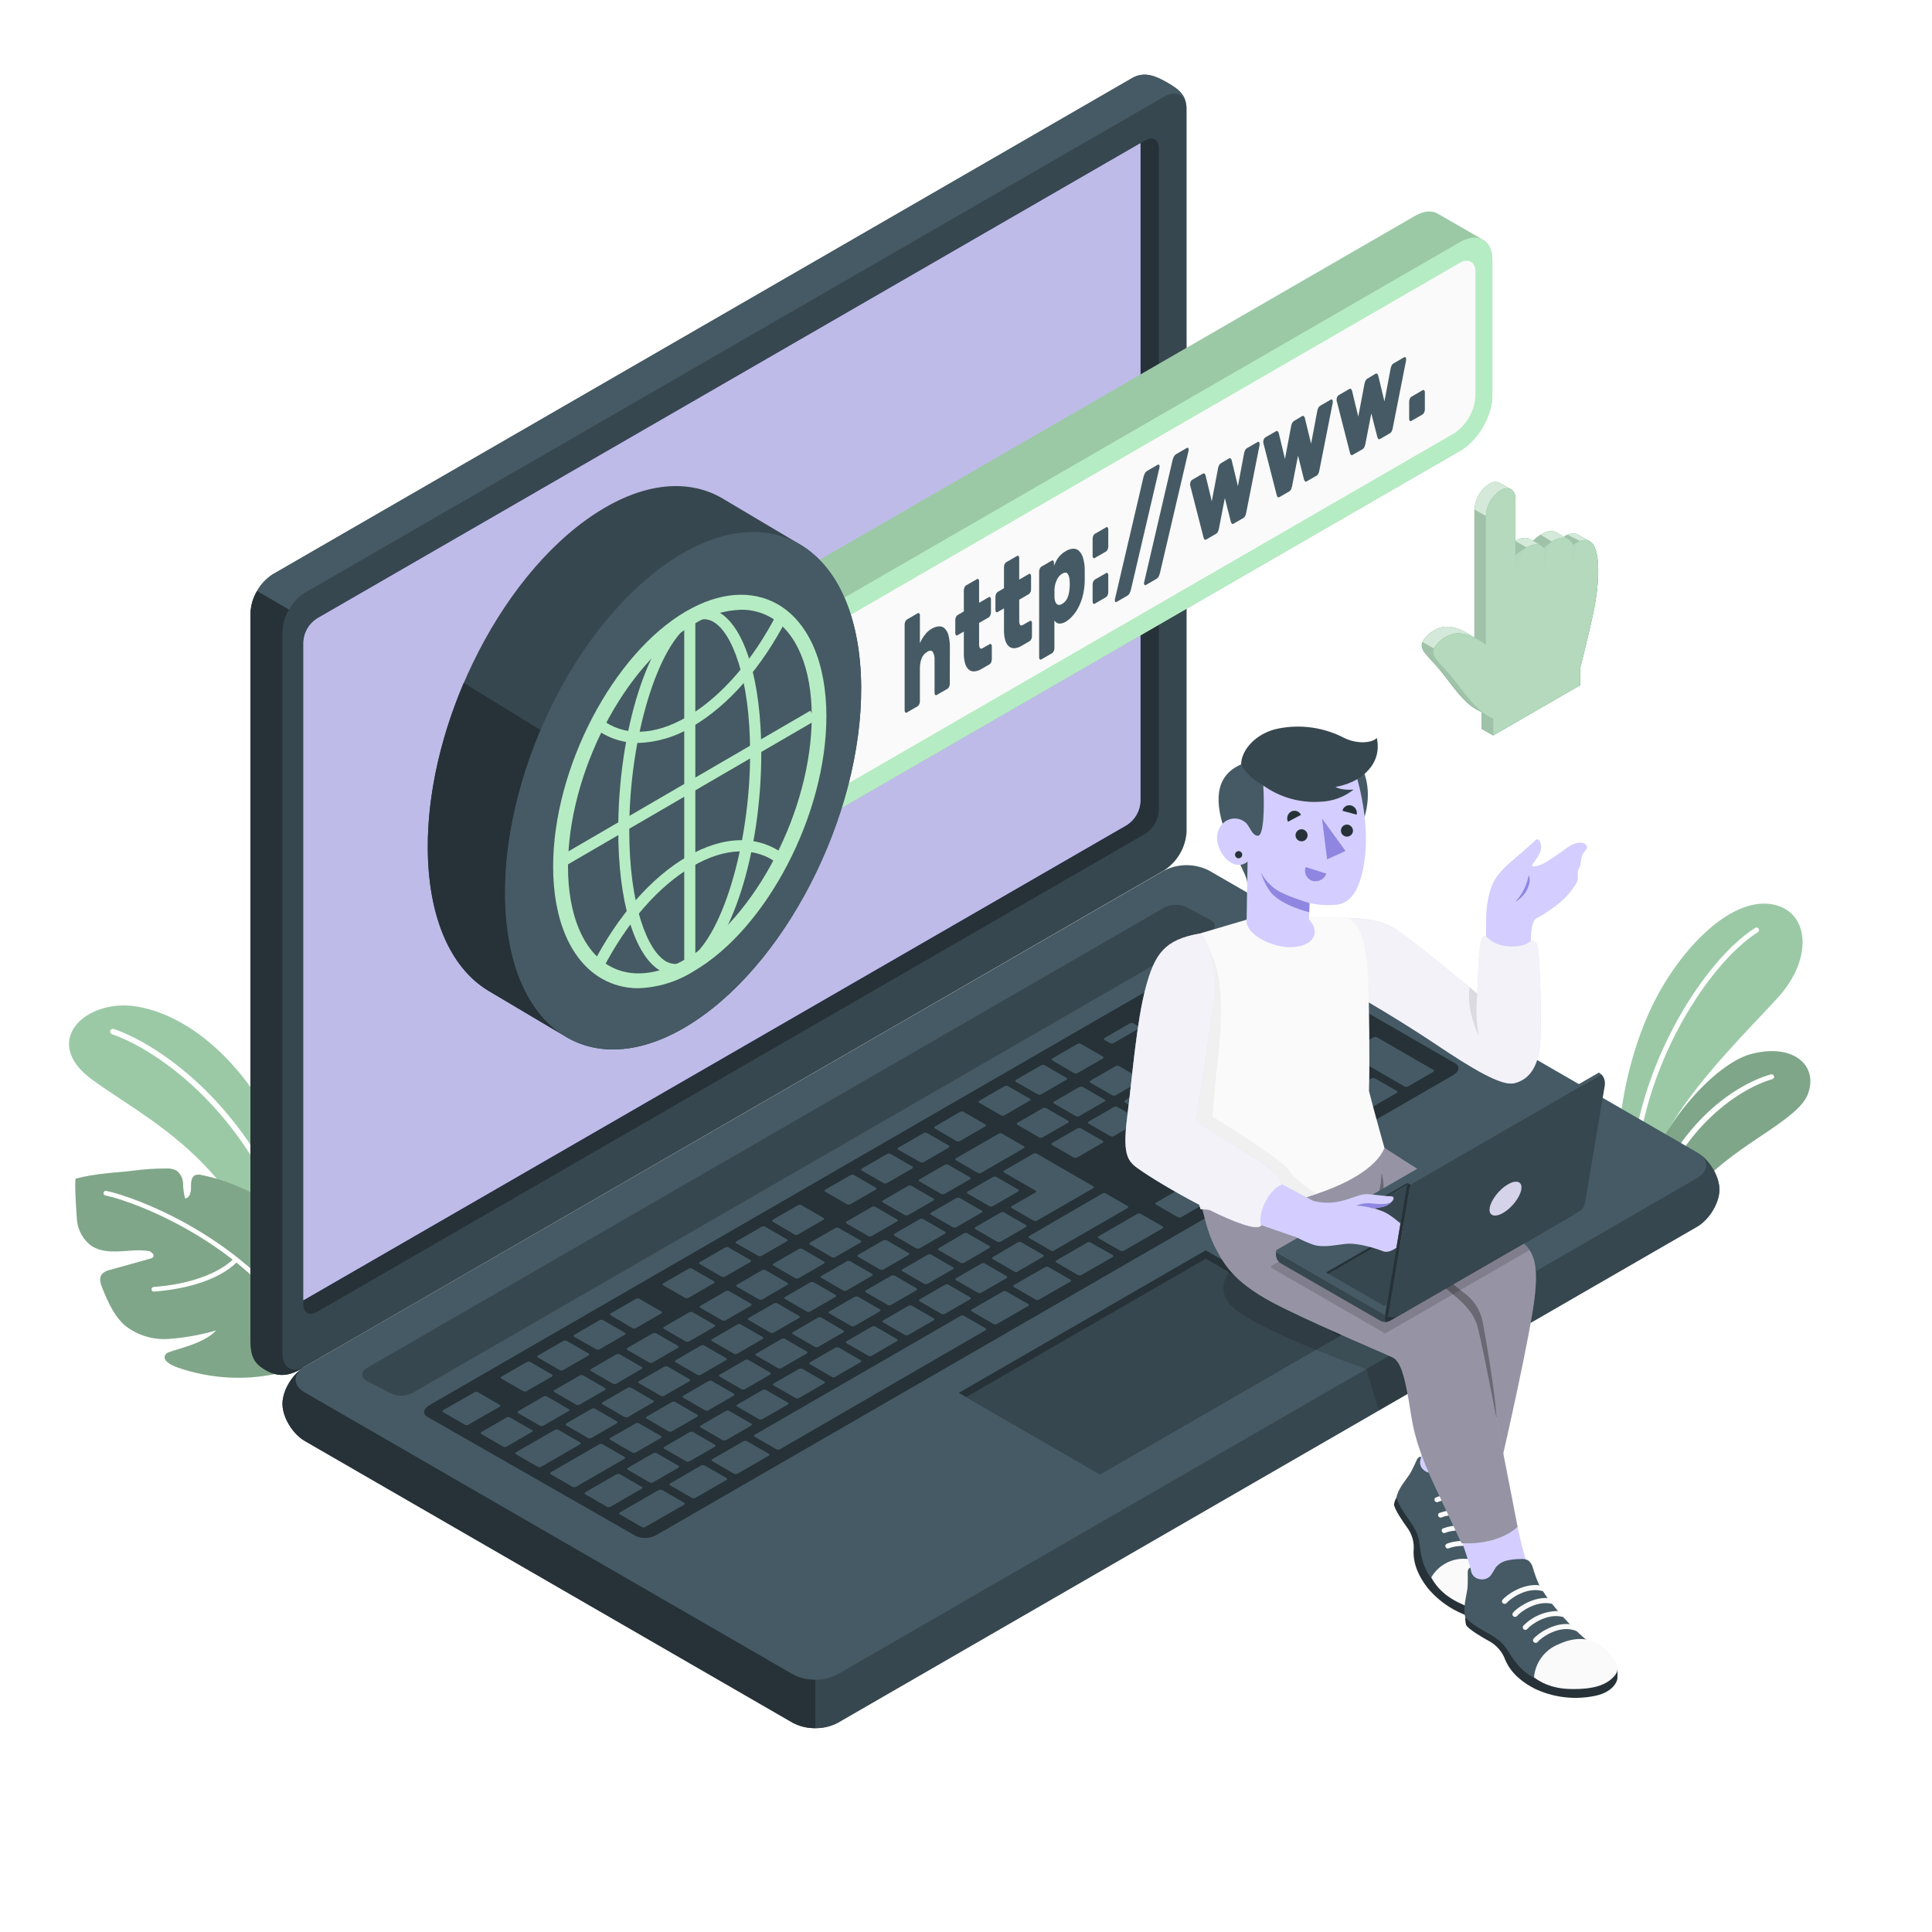 <svg width="500" height="500" viewBox="0 0 500 500" fill="none" xmlns="http://www.w3.org/2000/svg">
<g filter="url(#filter0_d)">
<path d="M80.51 326.81C80.51 326.81 80.21 305.46 71.34 288.03C62.47 270.6 49.06 258.94 35.7 256.54C22.34 254.14 10.24 265.44 23.8 275.38C37.36 285.32 62.08 296.54 70.69 329.52L80.51 326.81Z" fill="#B6ECC3"/>
<path opacity="0.15" d="M80.51 326.81C80.51 326.81 80.21 305.46 71.34 288.03C62.47 270.6 49.06 258.94 35.7 256.54C22.34 254.14 10.24 265.44 23.8 275.38C37.36 285.32 62.08 296.54 70.69 329.52L80.51 326.81Z" fill="black"/>
<path d="M77.11 320.93C77.156 320.939 77.204 320.939 77.25 320.93C77.341 320.905 77.427 320.861 77.501 320.803C77.575 320.744 77.637 320.671 77.682 320.588C77.728 320.505 77.757 320.414 77.767 320.32C77.776 320.226 77.767 320.131 77.74 320.04C67.02 283.64 41.43 266.34 29.39 262.28C29.214 262.235 29.028 262.259 28.869 262.345C28.709 262.432 28.589 262.575 28.531 262.747C28.473 262.919 28.481 263.106 28.555 263.272C28.63 263.437 28.763 263.569 28.93 263.64C40.72 267.64 65.8 284.64 76.36 320.44C76.41 320.595 76.511 320.729 76.648 320.818C76.784 320.907 76.948 320.947 77.11 320.93Z" fill="white"/>
<path d="M81.86 347C76.86 349.85 74.06 351.7 64.97 352.46C58.494 352.894 51.997 352.013 45.87 349.87C44.18 349.26 41.57 347.93 43.04 346.31C43.8 345.47 52.72 344.05 55.91 340.31C51.832 341.499 47.638 342.244 43.4 342.53C39.502 342.753 35.652 341.572 32.55 339.2C29.6 336.74 28.01 333.07 26.55 329.53C26.04 328.32 25.55 326.84 26.34 325.79C26.913 325.178 27.672 324.773 28.5 324.64L38.63 321.81C40.84 321.34 39.28 319.89 38.45 319.76C37.231 319.588 35.999 319.535 34.77 319.6C30.9 319.81 26.63 320.54 23.47 318.29C21.617 316.826 20.379 314.721 20 312.39C19.84 311.59 19.17 301.15 19.63 301.02C22.169 300.379 24.753 299.931 27.36 299.68C29.81 299.39 32.2 299.28 34.64 298.95C37.398 298.58 40.178 298.4 42.96 298.41C43.906 298.332 44.855 298.519 45.7 298.95C46.211 299.353 46.626 299.865 46.917 300.447C47.207 301.03 47.365 301.669 47.38 302.32C47.396 303.616 47.571 304.906 47.9 306.16C49.08 306.06 49.47 304.51 49.44 303.32C49.41 302.13 49.44 300.64 50.51 300.13C51.088 299.939 51.712 299.939 52.29 300.13C56.089 300.904 59.782 302.129 63.29 303.78C64.924 304.45 66.399 305.455 67.62 306.73C69.32 308.73 69.82 311.45 69.84 314.06C69.86 316.67 69.45 319.26 69.62 321.86C71.62 320.04 74.49 314.51 74.71 311.79C79.09 314.6 81.71 320.41 82.5 328.34C83.028 334.151 82.921 340.002 82.18 345.79C82.07 345.93 82 346.86 81.86 347Z" fill="#B6ECC3"/>
<path opacity="0.3" d="M81.86 347C76.86 349.85 74.06 351.7 64.97 352.46C58.494 352.894 51.997 352.013 45.87 349.87C44.18 349.26 41.57 347.93 43.04 346.31C43.8 345.47 52.72 344.05 55.91 340.31C51.832 341.499 47.638 342.244 43.4 342.53C39.502 342.753 35.652 341.572 32.55 339.2C29.6 336.74 28.01 333.07 26.55 329.53C26.04 328.32 25.55 326.84 26.34 325.79C26.913 325.178 27.672 324.773 28.5 324.64L38.63 321.81C40.84 321.34 39.28 319.89 38.45 319.76C37.231 319.588 35.999 319.535 34.77 319.6C30.9 319.81 26.63 320.54 23.47 318.29C21.617 316.826 20.379 314.721 20 312.39C19.84 311.59 19.17 301.15 19.63 301.02C22.169 300.379 24.753 299.931 27.36 299.68C29.81 299.39 32.2 299.28 34.64 298.95C37.398 298.58 40.178 298.4 42.96 298.41C43.906 298.332 44.855 298.519 45.7 298.95C46.211 299.353 46.626 299.865 46.917 300.447C47.207 301.03 47.365 301.669 47.38 302.32C47.396 303.616 47.571 304.906 47.9 306.16C49.08 306.06 49.47 304.51 49.44 303.32C49.41 302.13 49.44 300.64 50.51 300.13C51.088 299.939 51.712 299.939 52.29 300.13C56.089 300.904 59.782 302.129 63.29 303.78C64.924 304.45 66.399 305.455 67.62 306.73C69.32 308.73 69.82 311.45 69.84 314.06C69.86 316.67 69.45 319.26 69.62 321.86C71.62 320.04 74.49 314.51 74.71 311.79C79.09 314.6 81.71 320.41 82.5 328.34C83.028 334.151 82.921 340.002 82.18 345.79C82.07 345.93 82 346.86 81.86 347Z" fill="black"/>
<path d="M81 346C80.891 345.999 80.785 345.969 80.691 345.912C80.598 345.856 80.522 345.776 80.47 345.68C66.28 318.44 34.9 306.96 27.27 305.38C27.113 305.347 26.977 305.253 26.889 305.119C26.802 304.985 26.772 304.821 26.805 304.665C26.838 304.509 26.932 304.372 27.066 304.284C27.2 304.197 27.363 304.167 27.52 304.2C35.26 305.81 67.13 317.46 81.52 345.13C81.556 345.199 81.579 345.274 81.586 345.352C81.593 345.429 81.585 345.508 81.562 345.582C81.538 345.657 81.501 345.726 81.451 345.785C81.401 345.845 81.339 345.894 81.27 345.93C81.188 345.976 81.094 346 81 346Z" fill="white"/>
<path d="M39.82 330.27C39.668 330.268 39.523 330.21 39.412 330.106C39.301 330.002 39.232 329.861 39.22 329.71C39.213 329.632 39.222 329.553 39.246 329.478C39.27 329.403 39.309 329.334 39.36 329.274C39.411 329.215 39.474 329.166 39.544 329.131C39.615 329.096 39.691 329.075 39.77 329.07C55.43 327.84 60.49 321.71 60.54 321.65C60.642 321.539 60.783 321.471 60.933 321.459C61.084 321.447 61.233 321.492 61.352 321.585C61.471 321.679 61.55 321.814 61.574 321.963C61.597 322.112 61.564 322.264 61.48 322.39C61.27 322.66 56.11 328.99 39.87 330.26L39.82 330.27Z" fill="white"/>
<path d="M460 254.3C453.06 261.89 440.33 274.38 432.93 286.44C432.91 286.468 432.893 286.498 432.88 286.53C429.99 291.26 427.88 295.92 427.35 300.19L426.83 307.9L423.66 306.07L423.13 305.76L421.82 305.01C420.896 304.473 420.124 303.709 419.578 302.791C419.032 301.872 418.729 300.828 418.7 299.76C418.19 280.96 423.22 264.98 428.08 255.31C434.73 242.1 447.19 228.63 458.02 229.95C468.13 231.18 469.72 243.72 460 254.3Z" fill="#B6ECC3"/>
<path opacity="0.15" d="M460 254.3C453.06 261.89 440.33 274.38 432.93 286.44C432.91 286.468 432.893 286.498 432.88 286.53C429.99 291.26 427.88 295.92 427.35 300.19L426.83 307.9L423.66 306.07L423.13 305.76L421.82 305.01C420.896 304.473 420.124 303.709 419.578 302.791C419.032 301.872 418.729 300.828 418.7 299.76C418.19 280.96 423.22 264.98 428.08 255.31C434.73 242.1 447.19 228.63 458.02 229.95C468.13 231.18 469.72 243.72 460 254.3Z" fill="black"/>
<path d="M454.93 237.24C441.67 245.62 422.74 274.83 423.17 305.76L421.86 305.01C421.75 273.89 440.86 244.61 454.23 236.14C454.376 236.047 454.553 236.016 454.721 236.054C454.805 236.072 454.884 236.107 454.954 236.156C455.024 236.205 455.084 236.268 455.13 236.34C455.176 236.412 455.207 236.493 455.222 236.577C455.237 236.661 455.235 236.748 455.216 236.831C455.198 236.915 455.163 236.994 455.114 237.064C455.065 237.134 455.002 237.194 454.93 237.24Z" fill="white"/>
<path d="M467.9 279.08C465.59 285.35 452.41 290.79 442.68 299.84C440.268 302.079 438.034 304.503 436 307.09C435.09 308.253 433.789 309.047 432.339 309.326C430.889 309.606 429.387 309.351 428.11 308.61L426.95 307.94H426.87L423.7 306.11C425.644 299.121 428.762 292.514 432.92 286.57C432.933 286.538 432.95 286.508 432.97 286.48C439.41 277.14 447.36 270.39 452.91 268.86C463.82 265.82 470.67 271.55 467.9 279.08Z" fill="#B6ECC3"/>
<path opacity="0.3" d="M467.9 279.08C465.59 285.35 452.41 290.79 442.68 299.84C440.268 302.079 438.034 304.503 436 307.09C435.09 308.253 433.789 309.047 432.339 309.326C430.889 309.606 429.387 309.351 428.11 308.61L426.95 307.94H426.87L423.7 306.11C425.644 299.121 428.762 292.514 432.92 286.57C432.933 286.538 432.95 286.508 432.97 286.48C439.41 277.14 447.36 270.39 452.91 268.86C463.82 265.82 470.67 271.55 467.9 279.08Z" fill="black"/>
<path d="M458.63 275.31C450.63 277.56 435.22 287.31 428.11 308.61L426.95 307.94C434.16 286.35 449.51 276.53 458.28 274.06C458.364 274.032 458.452 274.021 458.54 274.028C458.628 274.034 458.714 274.059 458.792 274.101C458.87 274.142 458.939 274.198 458.995 274.267C459.05 274.336 459.091 274.415 459.115 274.5C459.139 274.585 459.145 274.674 459.133 274.762C459.122 274.849 459.092 274.934 459.047 275.009C459.001 275.085 458.941 275.151 458.869 275.203C458.798 275.254 458.716 275.291 458.63 275.31Z" fill="white"/>
<path d="M73.1 359.31C73.1 362.78 75.7 367.09 78.9 368.94L205.19 441.87C206.987 442.782 208.975 443.257 210.99 443.257C213.006 443.257 214.993 442.782 216.79 441.87L439.16 313.48C442.37 311.63 444.96 307.32 444.96 303.85C444.96 300.38 442.37 296.06 439.16 294.21L312.88 221.29C311.083 220.378 309.095 219.903 307.08 219.903C305.064 219.903 303.077 220.378 301.28 221.29L78.9 349.68C75.7 351.53 73.1 355.84 73.1 359.31Z" fill="#455A64"/>
<path d="M445 303.85C445 307.32 442.4 311.62 439.2 313.48L216.79 441.87C215.004 442.811 213.009 443.285 210.99 443.25V430.69C213.01 430.722 215.004 430.244 216.79 429.3L439.17 300.91C441.97 299.3 442.32 296.79 440.22 294.91C442.91 297.05 445 300.77 445 303.85Z" fill="#37474F"/>
<path d="M211 430.7V443.25C208.981 443.291 206.984 442.816 205.2 441.87L78.9 368.94C75.7 367.09 73.1 362.78 73.1 359.31C73.1 356.05 75.39 352.06 78.31 350.05C75.71 351.91 75.91 354.65 78.9 356.38L205.19 429.31C206.977 430.261 208.977 430.74 211 430.7Z" fill="#263238"/>
<path d="M67.66 349.88C64.82 347.88 64.82 345.22 64.82 341.52V154.64C64.934 152.635 65.518 150.685 66.526 148.947C67.533 147.21 68.936 145.734 70.62 144.64L293 16.21C296.21 14.36 299.16 15.7 302.17 17.43C305.18 19.16 307.09 20.67 307.09 24.36V211.24C306.972 213.244 306.386 215.193 305.379 216.93C304.372 218.666 302.971 220.143 301.29 221.24L78.9 349.68C74.05 353 70.74 352.06 67.66 349.88Z" fill="#37474F"/>
<path d="M78.9 349.68C74.05 352.94 70.74 352.06 67.66 349.88C64.83 347.88 64.82 345.22 64.82 341.52V154.65C64.889 152.634 65.471 150.669 66.51 148.94L74.79 153.75C73.747 155.474 73.165 157.437 73.1 159.45V346.33C73.1 350 75.69 351.52 78.9 349.68Z" fill="#263238"/>
<path d="M307.08 24.36C307.08 20.67 304.48 19.17 301.28 21.01L78.9 149.41C77.181 150.474 75.768 151.966 74.8 153.74L66.52 148.93C67.502 147.16 68.916 145.667 70.63 144.59L293 16.21C296.2 14.36 299.16 15.7 302.16 17.43C305.16 19.16 307.08 20.67 307.08 24.36Z" fill="#455A64"/>
<path d="M82 156.1L296.42 32.34C298.34 31.23 299.9 32.13 299.9 34.34V205.76C299.83 206.963 299.478 208.132 298.874 209.174C298.269 210.216 297.429 211.102 296.42 211.76L82 335.54C80.08 336.65 78.52 335.75 78.52 333.54V162.12C78.586 160.914 78.935 159.74 79.54 158.694C80.144 157.648 80.987 156.759 82 156.1Z" fill="#263238"/>
<path d="M82 156.1C80.99 156.757 80.149 157.642 79.544 158.685C78.939 159.727 78.589 160.897 78.52 162.1V332.49L291.66 209.49C292.669 208.832 293.509 207.946 294.114 206.904C294.718 205.862 295.07 204.693 295.14 203.49V33.07L82 156.1Z" fill="#9E96FF"/>
<path d="M82 156.1C80.99 156.757 80.149 157.642 79.544 158.685C78.939 159.727 78.589 160.897 78.52 162.1V332.49L291.66 209.49C292.669 208.832 293.509 207.946 294.114 206.904C294.718 205.862 295.07 204.693 295.14 203.49V33.07L82 156.1Z" fill="#BEBBE8"/>
<path d="M95 350L301.37 230.85C302.268 230.392 303.262 230.153 304.27 230.153C305.278 230.153 306.272 230.392 307.17 230.85L313.17 234C314.77 234.93 314.77 236.43 313.17 237.35L106.73 356.5C105.832 356.958 104.838 357.197 103.83 357.197C102.822 357.197 101.828 356.958 100.93 356.5L94.93 353.37C93.35 352.44 93.35 350.94 95 350Z" fill="#37474F"/>
<path d="M111.14 359.65L317.55 240.47C318.352 240.018 319.247 239.757 320.166 239.707C321.085 239.657 322.004 239.819 322.85 240.18L376.58 271.18C377.9 271.95 377.68 273.32 376.08 274.24L169.91 393.24C169.109 393.699 168.212 393.965 167.29 394.017C166.369 394.07 165.448 393.906 164.6 393.54L110.65 362.7C109.32 361.94 109.54 360.57 111.14 359.65Z" fill="#263238"/>
<path d="M288.3 290L294.76 286.27C295.03 286.11 295.07 285.88 294.85 285.75L289.15 282.45C289.004 282.387 288.846 282.36 288.688 282.37C288.53 282.381 288.376 282.429 288.24 282.51L281.78 286.24C281.51 286.4 281.47 286.63 281.69 286.76L287.39 290.05C287.535 290.114 287.693 290.143 287.851 290.135C288.009 290.126 288.163 290.08 288.3 290ZM279.3 277.33L272.83 281.06C272.56 281.22 272.52 281.45 272.74 281.58L278.45 284.87C278.593 284.933 278.75 284.961 278.906 284.952C279.062 284.943 279.214 284.898 279.35 284.82L285.81 281.09C286.09 280.93 286.13 280.7 285.9 280.57L280.2 277.28C280.051 277.22 279.889 277.197 279.729 277.212C279.569 277.228 279.415 277.282 279.28 277.37L279.3 277.33ZM258.4 289.43L247.46 295.74C247.19 295.9 247.15 296.13 247.37 296.26L253.07 299.55C253.215 299.614 253.373 299.643 253.531 299.635C253.689 299.626 253.843 299.58 253.98 299.5L264.91 293.19C265.19 293.03 265.23 292.79 265 292.66L259.3 289.37C259.156 289.309 258.999 289.282 258.843 289.293C258.687 289.303 258.535 289.35 258.4 289.43ZM269.83 282.82L263.37 286.55C263.09 286.71 263.05 286.95 263.28 287.08L268.98 290.37C269.123 290.433 269.28 290.461 269.436 290.452C269.592 290.443 269.744 290.398 269.88 290.32L276.35 286.59C276.62 286.43 276.66 286.19 276.44 286.06L270.74 282.77C270.595 282.706 270.437 282.677 270.279 282.685C270.121 282.694 269.967 282.74 269.83 282.82ZM244.48 297.46L238 301.19C237.72 301.35 237.68 301.59 237.9 301.71L243.61 305.01C243.754 305.071 243.911 305.098 244.067 305.087C244.223 305.077 244.375 305.03 244.51 304.95L250.97 301.22C251.25 301.06 251.29 300.83 251.06 300.7L245.36 297.41C245.219 297.351 245.067 297.324 244.914 297.333C244.762 297.341 244.613 297.385 244.48 297.46ZM235 302.92L228.54 306.65C228.26 306.8 228.22 307.04 228.45 307.17L234.15 310.46C234.29 310.53 234.444 310.567 234.6 310.567C234.756 310.567 234.91 310.53 235.05 310.46L241.52 306.73C241.79 306.57 241.83 306.33 241.61 306.2L235.91 302.91C235.768 302.84 235.612 302.804 235.454 302.805C235.296 302.807 235.14 302.846 235 302.92ZM259 317.32L265.46 313.58C265.74 313.43 265.78 313.19 265.55 313.06L259.85 309.77C259.707 309.707 259.55 309.679 259.394 309.688C259.238 309.697 259.086 309.742 258.95 309.82L252.49 313.55C252.21 313.71 252.17 313.95 252.4 314.08L258.1 317.37C258.243 317.433 258.4 317.461 258.556 317.452C258.712 317.443 258.864 317.398 259 317.32ZM249.56 322.77L256 319C256.27 318.84 256.31 318.61 256.09 318.48L250.39 315.19C250.249 315.118 250.093 315.081 249.935 315.081C249.777 315.081 249.621 315.118 249.48 315.19L243 319C242.73 319.16 242.69 319.39 242.91 319.52L248.61 322.81C248.757 322.879 248.918 322.912 249.08 322.905C249.242 322.898 249.4 322.852 249.54 322.77H249.56ZM240.11 328.22L246.57 324.49C246.85 324.33 246.89 324.1 246.66 323.97L240.96 320.68C240.817 320.617 240.66 320.589 240.504 320.598C240.348 320.607 240.196 320.652 240.06 320.73L233.59 324.46C233.32 324.62 233.28 324.85 233.51 324.98L239.21 328.27C239.351 328.329 239.503 328.356 239.656 328.347C239.808 328.339 239.957 328.295 240.09 328.22H240.11ZM230.66 333.68L237.13 329.95C237.4 329.79 237.44 329.55 237.22 329.42L231.52 326.13C231.375 326.066 231.217 326.037 231.059 326.045C230.901 326.054 230.747 326.1 230.61 326.18L224.15 329.91C223.87 330.07 223.83 330.31 224.06 330.44L229.76 333.73C229.901 333.789 230.053 333.816 230.206 333.807C230.358 333.799 230.507 333.755 230.64 333.68H230.66ZM278.87 295.49L285.33 291.76C285.61 291.6 285.65 291.37 285.42 291.24L279.7 288C279.557 287.937 279.4 287.909 279.244 287.918C279.088 287.927 278.936 287.972 278.8 288.05L272.33 291.78C272.06 291.94 272.02 292.17 272.24 292.3L277.94 295.59C278.089 295.647 278.249 295.668 278.407 295.65C278.565 295.633 278.717 295.578 278.85 295.49H278.87ZM268.45 311.86L282.86 303.54C283.14 303.38 283.18 303.15 282.95 303.02L268.29 294.55C268.145 294.486 267.987 294.457 267.829 294.465C267.671 294.474 267.517 294.52 267.38 294.6L259.93 298.91C259.65 299.07 259.61 299.3 259.84 299.43L267.99 304.13C268.21 304.26 268.17 304.5 267.9 304.66L261.9 308.1C261.63 308.26 261.59 308.49 261.81 308.62L267.51 311.91C267.656 311.976 267.816 312.006 267.976 311.997C268.136 311.989 268.292 311.941 268.43 311.86H268.45ZM225.61 308.37L219.14 312.1C218.87 312.26 218.83 312.49 219.05 312.62L224.75 315.91C224.895 315.974 225.053 316.003 225.211 315.995C225.369 315.986 225.523 315.94 225.66 315.86L232.12 312.13C232.4 311.97 232.44 311.74 232.21 311.61L226.51 308.32C226.364 308.254 226.204 308.224 226.044 308.233C225.884 308.241 225.728 308.289 225.59 308.37H225.61ZM216.16 313.82L209.7 317.55C209.42 317.71 209.38 317.95 209.61 318.08L215.31 321.37C215.454 321.431 215.611 321.458 215.767 321.447C215.923 321.437 216.075 321.39 216.21 321.31L222.68 317.58C222.95 317.43 222.99 317.19 222.77 317.06L217 313.77C216.862 313.714 216.713 313.689 216.564 313.698C216.416 313.706 216.271 313.748 216.14 313.82H216.16ZM163.62 371.9C163.76 371.97 163.914 372.007 164.07 372.007C164.226 372.007 164.38 371.97 164.52 371.9L170.99 368.17C171.26 368.01 171.3 367.78 171.08 367.65L165.38 364.36C165.235 364.296 165.077 364.267 164.919 364.275C164.761 364.284 164.607 364.33 164.47 364.41L158 368.09C157.73 368.25 157.69 368.48 157.91 368.61L163.62 371.9ZM140.62 357.45L134.15 361.18C133.88 361.34 133.84 361.57 134.06 361.7L139.76 364.99C139.905 365.054 140.063 365.083 140.221 365.075C140.379 365.066 140.533 365.02 140.67 364.94L147.13 361.21C147.41 361.05 147.45 360.82 147.22 360.69L141.52 357.4C141.371 357.331 141.208 357.299 141.044 357.307C140.88 357.316 140.721 357.365 140.58 357.45H140.62ZM152.21 368.16C152.353 368.223 152.51 368.251 152.666 368.242C152.822 368.233 152.974 368.188 153.11 368.11L159.58 364.38C159.85 364.22 159.89 363.99 159.67 363.86L153.97 360.56C153.824 360.497 153.666 360.47 153.508 360.48C153.35 360.491 153.196 360.539 153.06 360.62L146.6 364.35C146.32 364.51 146.28 364.74 146.51 364.87L152.21 368.16ZM178.5 374.16L184.96 370.43C185.24 370.27 185.28 370.03 185.05 369.9L179.35 366.61C179.207 366.547 179.05 366.519 178.894 366.528C178.738 366.537 178.586 366.582 178.45 366.66L172 370.4C171.72 370.55 171.68 370.79 171.91 370.92L177.61 374.21C177.747 374.265 177.894 374.289 178.041 374.28C178.188 374.271 178.331 374.23 178.46 374.16H178.5ZM168.15 379.66C168.295 379.724 168.453 379.753 168.611 379.745C168.769 379.736 168.923 379.69 169.06 379.61L175.52 375.88C175.79 375.72 175.83 375.49 175.61 375.36L169.91 372.07C169.765 372.006 169.607 371.977 169.449 371.985C169.291 371.994 169.137 372.04 169 372.12L162.54 375.85C162.27 376.01 162.23 376.24 162.45 376.37L168.15 379.66ZM150 352L143.54 355.73C143.26 355.89 143.22 356.12 143.45 356.25L149.15 359.54C149.293 359.603 149.45 359.631 149.606 359.622C149.762 359.613 149.914 359.568 150.05 359.49L156.52 355.76C156.79 355.6 156.83 355.37 156.61 355.24L150.91 351.94C150.764 351.877 150.606 351.85 150.448 351.86C150.29 351.871 150.136 351.919 150 352ZM197.23 324.73L190.77 328.46C190.49 328.62 190.45 328.85 190.68 328.98L196.38 332.27C196.52 332.34 196.674 332.377 196.83 332.377C196.986 332.377 197.14 332.34 197.28 332.27L203.74 328.54C204.02 328.38 204.06 328.15 203.83 328.02L198.13 324.73C197.993 324.663 197.843 324.628 197.69 324.628C197.537 324.628 197.387 324.663 197.25 324.73H197.23ZM159.45 346.54L153 350.27C152.73 350.43 152.69 350.67 152.91 350.8L158.61 354.09C158.751 354.162 158.907 354.199 159.065 354.199C159.223 354.199 159.379 354.162 159.52 354.09L166 350.3C166.28 350.15 166.32 349.91 166.09 349.78L160.39 346.49C160.244 346.424 160.084 346.394 159.924 346.403C159.764 346.411 159.608 346.459 159.47 346.54H159.45ZM206.67 319.28L200.23 323C199.96 323.15 199.92 323.39 200.14 323.52L205.84 326.81C205.985 326.874 206.143 326.903 206.301 326.895C206.459 326.886 206.613 326.84 206.75 326.76L213.21 323.03C213.48 322.87 213.52 322.63 213.3 322.5L207.6 319.21C207.454 319.149 207.295 319.123 207.137 319.135C206.978 319.147 206.825 319.197 206.69 319.28H206.67ZM187.78 330.18L181.32 333.91C181.05 334.07 181.01 334.31 181.23 334.44L186.93 337.73C187.076 337.793 187.234 337.82 187.392 337.81C187.55 337.799 187.704 337.751 187.84 337.67L194.3 333.94C194.57 333.79 194.61 333.55 194.39 333.42L188.69 330.13C188.548 330.069 188.394 330.042 188.239 330.05C188.085 330.059 187.934 330.103 187.8 330.18H187.78ZM178.34 335.64L171.88 339.37C171.6 339.53 171.56 339.76 171.79 339.89L177.49 343.18C177.633 343.243 177.79 343.271 177.946 343.262C178.102 343.253 178.254 343.208 178.39 343.13L184.85 339.4C185.13 339.24 185.17 339 184.94 338.88L179.24 335.58C179.099 335.522 178.946 335.497 178.793 335.508C178.64 335.518 178.492 335.563 178.36 335.64H178.34ZM168.89 341.09L162.43 344.82C162.16 344.98 162.12 345.21 162.34 345.34L168.04 348.63C168.185 348.694 168.343 348.723 168.501 348.715C168.659 348.706 168.813 348.66 168.95 348.58L175.41 344.85C175.68 344.69 175.72 344.46 175.5 344.33L169.8 341.04C169.658 340.979 169.504 340.952 169.349 340.96C169.195 340.969 169.044 341.013 168.91 341.09H168.89ZM211.73 344.58L218.2 340.85C218.47 340.69 218.51 340.46 218.29 340.33L212.6 337C212.46 336.93 212.306 336.893 212.15 336.893C211.994 336.893 211.84 336.93 211.7 337L205.24 340.73C204.96 340.89 204.92 341.12 205.15 341.25L210.85 344.55C210.987 344.625 211.14 344.667 211.296 344.672C211.453 344.677 211.608 344.646 211.75 344.58H211.73ZM300.14 265.31L293.67 269.05C293.4 269.2 293.36 269.44 293.58 269.57L299.29 272.86C299.433 272.923 299.59 272.951 299.746 272.942C299.902 272.933 300.054 272.888 300.19 272.81L306.65 269.08C306.93 268.92 306.97 268.68 306.74 268.55L301.04 265.26C300.899 265.201 300.747 265.174 300.594 265.183C300.442 265.191 300.293 265.235 300.16 265.31H300.14ZM288.7 271.92L282.24 275.65C281.97 275.81 281.93 276.04 282.15 276.17L287.85 279.46C287.99 279.53 288.144 279.567 288.3 279.567C288.456 279.567 288.61 279.53 288.75 279.46L295.22 275.73C295.49 275.57 295.53 275.34 295.31 275.21L289.61 271.91C289.471 271.843 289.318 271.809 289.164 271.811C289.009 271.812 288.858 271.85 288.72 271.92H288.7ZM309.58 259.86L303.12 263.59C302.85 263.75 302.81 263.99 303.03 264.12L308.73 267.41C308.874 267.471 309.031 267.498 309.187 267.487C309.343 267.477 309.495 267.43 309.63 267.35L316.1 263.62C316.37 263.46 316.41 263.23 316.19 263.1L310.49 259.81C310.348 259.749 310.194 259.722 310.039 259.73C309.885 259.739 309.734 259.783 309.6 259.86H309.58ZM257 308.12L263.46 304.39C263.73 304.23 263.77 304 263.55 303.87L257.85 300.58C257.705 300.516 257.547 300.487 257.389 300.495C257.231 300.504 257.077 300.55 256.94 300.63L250.48 304.36C250.21 304.52 250.17 304.75 250.39 304.88L256.09 308.17C256.235 308.234 256.393 308.263 256.551 308.255C256.709 308.246 256.863 308.2 257 308.12ZM320 254.36C319.86 254.29 319.706 254.253 319.55 254.253C319.394 254.253 319.24 254.29 319.1 254.36L312.64 258.09C312.36 258.25 312.32 258.48 312.55 258.61L318.25 261.9C318.393 261.963 318.55 261.991 318.706 261.982C318.862 261.973 319.014 261.928 319.15 261.85L325.61 258.12C325.89 257.96 325.93 257.73 325.7 257.6L320 254.36ZM221.2 339.13L227.66 335.4C227.94 335.24 227.98 335.01 227.75 334.88L222.05 331.59C221.907 331.527 221.75 331.499 221.594 331.508C221.438 331.517 221.286 331.562 221.15 331.64L214.68 335.37C214.41 335.53 214.37 335.76 214.59 335.89L220.29 339.18C220.435 339.244 220.593 339.273 220.751 339.265C220.909 339.256 221.063 339.21 221.2 339.13ZM337 272.25L343.46 268.52C343.74 268.36 343.78 268.13 343.55 268L337.85 264.71C337.707 264.647 337.55 264.619 337.394 264.628C337.238 264.637 337.086 264.682 336.95 264.76L330.49 268.49C330.21 268.65 330.17 268.88 330.4 269.01L336.1 272.31C336.244 272.371 336.401 272.398 336.557 272.387C336.713 272.377 336.865 272.33 337 272.25ZM318.59 272.53L325.05 268.8C325.33 268.64 325.37 268.41 325.14 268.28L319.44 264.99C319.297 264.927 319.14 264.899 318.984 264.908C318.828 264.917 318.676 264.962 318.54 265.04L312.08 268.77C311.8 268.93 311.76 269.16 311.99 269.29L317.69 272.58C317.837 272.648 317.999 272.679 318.161 272.67C318.323 272.661 318.481 272.613 318.62 272.53H318.59ZM328.89 259.53C328.745 259.466 328.587 259.437 328.429 259.445C328.271 259.454 328.117 259.5 327.98 259.58L321.52 263.32C321.25 263.47 321.21 263.71 321.43 263.84L327.13 267.13C327.275 267.194 327.433 267.223 327.591 267.215C327.749 267.206 327.903 267.16 328.04 267.08L334.5 263.35C334.77 263.19 334.81 262.95 334.59 262.82L328.89 259.53ZM330.89 258.38L345.55 266.85C345.695 266.914 345.853 266.943 346.011 266.935C346.169 266.926 346.323 266.88 346.46 266.8L352.92 263.07C353.19 262.91 353.23 262.68 353.01 262.55L338.34 254.08C338.2 254.01 338.046 253.973 337.89 253.973C337.734 253.973 337.58 254.01 337.44 254.08L331 257.86C330.72 258 330.68 258.25 330.91 258.38H330.89ZM309.1 270.49L302.64 274.22C302.37 274.38 302.32 274.61 302.55 274.74L308.25 278.04C308.396 278.103 308.554 278.13 308.712 278.12C308.87 278.109 309.024 278.061 309.16 277.98L315.62 274.25C315.89 274.09 315.93 273.86 315.71 273.73L310.01 270.44C309.868 270.379 309.714 270.352 309.559 270.36C309.405 270.369 309.254 270.413 309.12 270.49H309.1ZM238 311.54L231.54 315.27C231.26 315.43 231.22 315.66 231.45 315.79L237.15 319.08C237.293 319.143 237.45 319.171 237.606 319.162C237.762 319.153 237.914 319.108 238.05 319.03L244.52 315.3C244.79 315.14 244.83 314.9 244.61 314.78L238.91 311.48C238.764 311.417 238.606 311.39 238.448 311.4C238.29 311.411 238.136 311.459 238 311.54ZM326.65 277.76C326.795 277.824 326.953 277.853 327.111 277.845C327.269 277.836 327.423 277.79 327.56 277.71L334.02 273.98C334.29 273.82 334.33 273.58 334.11 273.45L328.41 270.16C328.269 270.088 328.113 270.051 327.955 270.051C327.797 270.051 327.641 270.088 327.5 270.16L321.07 274C320.8 274.15 320.76 274.39 320.98 274.52L326.65 277.76ZM247.45 306.08L241 309.81C240.73 309.97 240.69 310.21 240.92 310.34L246.62 313.63C246.763 313.693 246.92 313.721 247.076 313.712C247.232 313.703 247.384 313.658 247.52 313.58L253.98 309.84C254.26 309.69 254.3 309.45 254.07 309.32L248.37 306.03C248.228 305.969 248.074 305.942 247.919 305.95C247.765 305.959 247.614 306.003 247.48 306.08H247.45ZM173.04 366.45C173.183 366.513 173.34 366.541 173.496 366.532C173.652 366.523 173.804 366.478 173.94 366.4L180.4 362.67C180.68 362.51 180.72 362.27 180.49 362.14L174.79 358.85C174.65 358.78 174.496 358.743 174.34 358.743C174.184 358.743 174.03 358.78 173.89 358.85L167.43 362.59C167.15 362.74 167.11 362.98 167.34 363.11L173.04 366.45ZM162.44 355.16L156 358.89C155.73 359.05 155.69 359.29 155.91 359.42L161.61 362.71C161.751 362.782 161.907 362.82 162.065 362.82C162.223 362.82 162.379 362.782 162.52 362.71L168.98 358.97C169.26 358.82 169.3 358.58 169.07 358.45L163.37 355.16C163.23 355.09 163.076 355.053 162.92 355.053C162.764 355.053 162.61 355.09 162.47 355.16H162.44ZM183.39 360.94L189.85 357.21C190.12 357.05 190.16 356.82 189.94 356.69L184.24 353.4C184.095 353.336 183.937 353.307 183.779 353.315C183.621 353.324 183.467 353.37 183.33 353.45L176.87 357.18C176.6 357.34 176.56 357.57 176.78 357.7L182.48 361C182.63 361.068 182.794 361.098 182.958 361.088C183.121 361.077 183.28 361.026 183.42 360.94H183.39ZM192.83 355.49L199.29 351.76C199.57 351.6 199.61 351.37 199.38 351.24L193.68 347.95C193.537 347.887 193.38 347.859 193.224 347.868C193.068 347.877 192.916 347.922 192.78 348L186.32 351.73C186.04 351.89 186 352.12 186.23 352.25L191.93 355.54C192.077 355.608 192.239 355.639 192.401 355.63C192.563 355.621 192.721 355.573 192.86 355.49H192.83ZM202.28 350.04L208.74 346.31C209.01 346.15 209.05 345.91 208.83 345.78L203.13 342.49C202.985 342.426 202.827 342.397 202.669 342.405C202.511 342.414 202.357 342.46 202.22 342.54L195.76 346.28C195.49 346.43 195.45 346.67 195.67 346.8L201.37 350.09C201.522 350.154 201.687 350.179 201.851 350.163C202.015 350.147 202.173 350.091 202.31 350L202.28 350.04ZM171.88 349.71L165.42 353.44C165.15 353.6 165.11 353.83 165.33 353.96L171.03 357.25C171.175 357.314 171.333 357.343 171.491 357.335C171.649 357.326 171.803 357.28 171.94 357.2L178.4 353.47C178.67 353.31 178.71 353.08 178.49 352.95L172.79 349.66C172.649 349.601 172.497 349.574 172.344 349.583C172.192 349.591 172.043 349.635 171.91 349.71H171.88ZM181.33 344.26L174.9 348C174.62 348.16 174.58 348.39 174.81 348.52L180.51 351.81C180.653 351.873 180.81 351.901 180.966 351.892C181.122 351.883 181.274 351.838 181.41 351.76L187.87 348.03C188.15 347.87 188.19 347.64 187.96 347.51L182.26 344.21C182.117 344.147 181.96 344.119 181.804 344.128C181.648 344.137 181.496 344.182 181.36 344.26H181.33ZM219.11 322.44L212.65 326.17C212.37 326.33 212.33 326.57 212.56 326.7L218.26 329.99C218.403 330.053 218.56 330.081 218.716 330.072C218.872 330.063 219.024 330.018 219.16 329.94L225.63 326.2C225.9 326.05 225.94 325.81 225.72 325.68L220 322.39C219.862 322.334 219.713 322.309 219.564 322.318C219.416 322.326 219.271 322.368 219.14 322.44H219.11ZM209.66 327.9L203.2 331.63C202.93 331.79 202.89 332.02 203.11 332.15L208.81 335.44C208.955 335.504 209.113 335.533 209.271 335.525C209.429 335.516 209.583 335.47 209.72 335.39L216.18 331.66C216.45 331.5 216.5 331.27 216.27 331.14L210.57 327.84C210.429 327.782 210.276 327.757 210.123 327.768C209.97 327.778 209.822 327.823 209.69 327.9H209.66ZM228.59 317L222.12 320.73C221.85 320.89 221.81 321.12 222.03 321.25L227.73 324.54C227.871 324.612 228.027 324.65 228.185 324.65C228.343 324.65 228.499 324.612 228.64 324.54L235.1 320.81C235.38 320.65 235.42 320.42 235.19 320.29L229.49 317C229.35 316.93 229.196 316.893 229.04 316.893C228.884 316.893 228.73 316.93 228.59 317ZM190.8 338.8L184.34 342.53C184.07 342.69 184.03 342.93 184.25 343.06L189.95 346.35C190.095 346.414 190.253 346.443 190.411 346.435C190.569 346.426 190.723 346.38 190.86 346.3L197.32 342.56C197.59 342.41 197.63 342.17 197.41 342.04L191.71 338.75C191.565 338.686 191.407 338.657 191.249 338.665C191.091 338.674 190.937 338.72 190.8 338.8ZM200.25 333.35L193.79 337.08C193.51 337.24 193.47 337.47 193.7 337.6L199.4 340.89C199.543 340.953 199.7 340.981 199.856 340.972C200.012 340.963 200.164 340.918 200.3 340.84L206.76 337.11C207.04 336.95 207.08 336.72 206.85 336.59L201.15 333.3C201.007 333.237 200.85 333.209 200.694 333.218C200.538 333.227 200.386 333.272 200.25 333.35ZM187.91 368.7L194.37 364.97C194.64 364.81 194.68 364.58 194.46 364.45L188.76 361.16C188.619 361.088 188.463 361.051 188.305 361.051C188.147 361.051 187.991 361.088 187.85 361.16L181.39 364.89C181.12 365.05 181.08 365.28 181.3 365.41L187 368.71C187.143 368.777 187.299 368.81 187.456 368.809C187.614 368.807 187.769 368.77 187.91 368.7ZM137.74 366.14L132 362.85C131.86 362.78 131.706 362.743 131.55 362.743C131.394 362.743 131.24 362.78 131.1 362.85L124.64 366.58C124.36 366.74 124.32 366.98 124.55 367.11L130.25 370.4C130.393 370.463 130.55 370.491 130.706 370.482C130.862 370.473 131.014 370.428 131.15 370.35L137.62 366.61C137.92 366.51 138 366.27 137.74 366.14ZM150.18 369.31L144.48 366.02C144.337 365.957 144.18 365.929 144.024 365.938C143.868 365.947 143.716 365.992 143.58 366.07L133.58 371.81C133.31 371.97 133.27 372.2 133.49 372.33L139.19 375.62C139.335 375.684 139.493 375.713 139.651 375.705C139.809 375.696 139.963 375.65 140.1 375.57L150.04 369.83C150.37 369.67 150.41 369.44 150.18 369.31ZM129.34 359.57L123.64 356.28C123.496 356.219 123.339 356.192 123.183 356.203C123.027 356.213 122.875 356.26 122.74 356.34L114.74 360.93C114.47 361.09 114.43 361.32 114.65 361.45L120.35 364.74C120.495 364.804 120.653 364.833 120.811 364.825C120.969 364.816 121.123 364.77 121.26 364.69L129.26 360.1C129.53 359.94 129.57 359.7 129.34 359.57ZM135.44 356.05C135.583 356.113 135.74 356.141 135.896 356.132C136.052 356.123 136.204 356.078 136.34 356L142.81 352.27C143.08 352.11 143.12 351.88 142.9 351.75L137.2 348.46C137.055 348.396 136.897 348.367 136.739 348.375C136.581 348.384 136.427 348.43 136.29 348.51L129.83 352.24C129.55 352.4 129.51 352.63 129.74 352.76L135.44 356.05ZM161.63 373.05L155.93 369.76C155.787 369.697 155.63 369.669 155.474 369.678C155.318 369.687 155.166 369.732 155.03 369.81L142.6 377C142.32 377.16 142.28 377.39 142.51 377.52L148.21 380.81C148.353 380.873 148.51 380.901 148.666 380.892C148.822 380.883 148.974 380.838 149.11 380.76L161.54 373.58C161.82 373.41 161.86 373.18 161.63 373.05ZM166.12 380.81L160.42 377.52C160.277 377.457 160.12 377.429 159.964 377.438C159.808 377.447 159.656 377.492 159.52 377.57L151.52 382.16C151.25 382.32 151.21 382.56 151.43 382.69L157.13 385.98C157.276 386.043 157.434 386.07 157.592 386.06C157.75 386.049 157.904 386.001 158.04 385.92L165.99 381.33C166.31 381.17 166.35 380.94 166.12 380.81ZM205.67 315.51C205.813 315.573 205.97 315.601 206.126 315.592C206.282 315.583 206.434 315.538 206.57 315.46L213.04 311.72C213.31 311.57 213.35 311.33 213.13 311.2L207.43 307.91C207.289 307.838 207.133 307.801 206.975 307.801C206.817 307.801 206.661 307.838 206.52 307.91L200.06 311.64C199.78 311.8 199.74 312.04 199.97 312.17L205.67 315.51ZM186.78 326.41C186.923 326.473 187.08 326.501 187.236 326.492C187.392 326.483 187.544 326.438 187.68 326.36L194.15 322.63C194.42 322.47 194.46 322.24 194.24 322.11L188.53 318.82C188.387 318.757 188.23 318.729 188.074 318.738C187.918 318.747 187.766 318.792 187.63 318.87L181.17 322.6C180.89 322.76 180.85 322.99 181.08 323.12L186.78 326.41ZM144.89 350.6C145.033 350.663 145.19 350.691 145.346 350.682C145.502 350.673 145.654 350.628 145.79 350.55L152.25 346.82C152.53 346.66 152.57 346.42 152.34 346.3L146.64 343C146.496 342.939 146.339 342.912 146.183 342.923C146.027 342.933 145.875 342.98 145.74 343.06L139.28 346.79C139 346.95 138.96 347.18 139.19 347.31L144.89 350.6ZM196.22 321C196.361 321.072 196.517 321.109 196.675 321.109C196.833 321.109 196.989 321.072 197.13 321L203.59 317.27C203.87 317.11 203.91 316.87 203.68 316.74L197.98 313.45C197.836 313.389 197.679 313.362 197.523 313.373C197.367 313.383 197.215 313.43 197.08 313.51L190.61 317.24C190.34 317.4 190.3 317.63 190.52 317.76L196.22 321ZM177.33 331.91C177.475 331.974 177.633 332.003 177.791 331.995C177.949 331.986 178.103 331.94 178.24 331.86L184.7 328.12C184.97 327.97 185.01 327.73 184.79 327.6L179.09 324.31C178.945 324.246 178.787 324.217 178.629 324.225C178.471 324.234 178.317 324.28 178.18 324.36L171.72 328.09C171.45 328.25 171.41 328.49 171.63 328.62L177.33 331.91ZM171.33 381.59C171.185 381.526 171.027 381.497 170.869 381.505C170.711 381.514 170.557 381.56 170.42 381.64L160.48 387.38C160.2 387.54 160.16 387.77 160.39 387.9L166.09 391.19C166.23 391.26 166.384 391.297 166.54 391.297C166.696 391.297 166.85 391.26 166.99 391.19L176.99 385.45C177.26 385.29 177.3 385.06 177.08 384.93L171.33 381.59ZM163.73 339.73C163.873 339.793 164.03 339.821 164.186 339.812C164.342 339.803 164.494 339.758 164.63 339.68L171.09 335.95C171.37 335.79 171.41 335.56 171.18 335.43L165.48 332.14C165.34 332.07 165.186 332.033 165.03 332.033C164.874 332.033 164.72 332.07 164.58 332.14L158.12 335.87C157.84 336.03 157.8 336.26 158.03 336.39L163.73 339.73ZM154.28 345.19C154.421 345.262 154.577 345.299 154.735 345.299C154.893 345.299 155.049 345.262 155.19 345.19L161.65 341.45C161.92 341.3 161.96 341.06 161.74 340.93L156.04 337.64C155.895 337.576 155.737 337.547 155.579 337.555C155.421 337.564 155.267 337.61 155.13 337.69L148.67 341.42C148.4 341.58 148.36 341.82 148.58 341.95L154.28 345.19ZM346.28 280.55C346.134 280.491 345.976 280.466 345.818 280.476C345.661 280.486 345.507 280.532 345.37 280.61L329.47 289.79C329.19 289.95 329.15 290.18 329.38 290.31L335.08 293.6C335.223 293.663 335.38 293.691 335.536 293.682C335.692 293.673 335.844 293.628 335.98 293.55L352 284.33C352.27 284.17 352.32 283.94 352.09 283.81L346.28 280.55ZM325.4 292.61C325.257 292.547 325.1 292.519 324.944 292.528C324.788 292.537 324.636 292.582 324.5 292.66L318.03 296.39C317.76 296.55 317.72 296.79 317.94 296.92L323.64 300.21C323.786 300.273 323.944 300.3 324.102 300.29C324.26 300.279 324.414 300.231 324.55 300.15L331.01 296.42C331.29 296.27 331.33 296.03 331.1 295.9L325.4 292.61ZM197.35 363.25L203.82 359.52C204.09 359.36 204.13 359.13 203.91 359L198.21 355.7C198.064 355.637 197.906 355.61 197.748 355.62C197.59 355.631 197.436 355.679 197.3 355.76L190.84 359.49C190.56 359.65 190.52 359.88 190.75 360.01L196.45 363.3C196.593 363.363 196.75 363.391 196.906 363.382C197.062 363.373 197.214 363.328 197.35 363.25ZM306.6 303.48C306.459 303.408 306.303 303.37 306.145 303.37C305.987 303.37 305.831 303.408 305.69 303.48L299.23 307.21C298.96 307.37 298.92 307.6 299.14 307.73L304.84 311.02C304.985 311.084 305.143 311.113 305.301 311.105C305.459 311.096 305.613 311.05 305.75 310.97L312.21 307.24C312.48 307.08 312.52 306.85 312.3 306.72L306.6 303.48ZM355.82 275.06C355.675 274.996 355.517 274.967 355.359 274.975C355.201 274.984 355.047 275.03 354.91 275.11L348.45 278.84C348.17 279 348.13 279.24 348.36 279.37L354.06 282.66C354.203 282.723 354.36 282.751 354.516 282.742C354.672 282.733 354.824 282.688 354.96 282.61L361.43 278.88C361.7 278.72 361.74 278.48 361.52 278.35L355.82 275.06ZM371 272.9L356.33 264.43C356.187 264.367 356.03 264.339 355.874 264.348C355.718 264.357 355.566 264.402 355.43 264.48L348.97 268.22C348.69 268.37 348.65 268.61 348.88 268.74L363.54 277.2C363.685 277.264 363.843 277.293 364.001 277.285C364.159 277.276 364.313 277.23 364.45 277.15L370.91 273.42C371.15 273.26 371.19 273 371 272.9ZM271.34 323.9C271.197 323.837 271.04 323.809 270.884 323.818C270.728 323.827 270.576 323.872 270.44 323.95L262.44 328.54C262.17 328.7 262.13 328.93 262.35 329.06L268.05 332.35C268.195 332.414 268.353 332.443 268.511 332.435C268.669 332.426 268.823 332.38 268.96 332.3L276.96 327.71C277.24 327.55 277.28 327.32 277.05 327.19L271.34 323.9ZM295.2 310.12C295.057 310.057 294.9 310.029 294.744 310.038C294.588 310.047 294.436 310.092 294.3 310.17L284.36 315.91C284.08 316.07 284.04 316.3 284.27 316.43L289.97 319.72C290.113 319.783 290.27 319.811 290.426 319.802C290.582 319.793 290.734 319.748 290.87 319.67L300.82 313.93C301.09 313.77 301.13 313.54 300.9 313.41L295.2 310.12ZM249.47 336.52C249.324 336.457 249.166 336.43 249.008 336.44C248.85 336.451 248.696 336.499 248.56 336.58L195.37 367.29C195.1 367.45 195.05 367.68 195.28 367.81L200.98 371.1C201.123 371.163 201.28 371.191 201.436 371.182C201.592 371.173 201.744 371.128 201.88 371.05L255 340.3C255.27 340.14 255.31 339.91 255.09 339.78L249.47 336.52ZM193.29 368.96C193.147 368.897 192.99 368.869 192.834 368.878C192.678 368.887 192.526 368.932 192.39 369.01L184.39 373.6C184.12 373.76 184.08 373.99 184.3 374.12L190 377.42C190.146 377.483 190.304 377.51 190.462 377.5C190.62 377.489 190.774 377.441 190.91 377.36L198.91 372.77C199.19 372.61 199.23 372.38 199 372.25L193.29 368.96ZM260.4 330.21C260.257 330.147 260.1 330.119 259.944 330.128C259.788 330.137 259.636 330.182 259.5 330.26L251.55 334.85C251.27 335.01 251.23 335.25 251.46 335.38L257.16 338.67C257.303 338.733 257.46 338.761 257.616 338.752C257.772 338.743 257.924 338.698 258.06 338.62L266.06 334.02C266.33 333.86 266.37 333.63 266.14 333.5L260.4 330.21ZM182.35 375.27C182.21 375.2 182.056 375.163 181.9 375.163C181.744 375.163 181.59 375.2 181.45 375.27L173.5 379.87C173.22 380.03 173.18 380.26 173.41 380.39L179.11 383.68C179.253 383.743 179.41 383.771 179.566 383.762C179.722 383.753 179.874 383.708 180.01 383.63L187.96 379.04C188.24 378.88 188.28 378.64 188.05 378.51L182.35 375.27ZM282.28 317.58C282.139 317.508 281.983 317.47 281.825 317.47C281.667 317.47 281.511 317.508 281.37 317.58L273.42 322.18C273.15 322.33 273.11 322.57 273.33 322.7L279 326C279.145 326.064 279.303 326.093 279.461 326.085C279.619 326.076 279.773 326.03 279.91 325.95L287.91 321.35C288.18 321.2 288.22 320.96 288 320.83L282.28 317.58ZM316 298C315.856 297.939 315.699 297.912 315.543 297.923C315.387 297.933 315.235 297.98 315.1 298.06L308.64 301.79C308.36 301.94 308.32 302.18 308.55 302.31L314.25 305.6C314.393 305.663 314.55 305.691 314.706 305.682C314.862 305.673 315.014 305.628 315.15 305.55L321.61 301.82C321.89 301.66 321.93 301.42 321.7 301.29L316 298ZM336.51 282.86L342.97 279.13C343.25 278.97 343.29 278.74 343.06 278.61L337.36 275.32C337.217 275.257 337.06 275.229 336.904 275.238C336.748 275.247 336.596 275.292 336.46 275.37L330 279.12C329.72 279.28 329.68 279.51 329.91 279.64L335.61 282.94C335.76 283.008 335.924 283.038 336.088 283.028C336.251 283.017 336.41 282.966 336.55 282.88L336.51 282.86ZM297.7 284.57L304.16 280.83C304.44 280.68 304.48 280.44 304.25 280.31L298.55 277.02C298.41 276.95 298.256 276.913 298.1 276.913C297.944 276.913 297.79 276.95 297.65 277.02L291.19 280.75C290.91 280.91 290.87 281.15 291.1 281.28L296.8 284.57C296.943 284.65 297.104 284.694 297.268 284.697C297.431 284.701 297.594 284.664 297.74 284.59L297.7 284.57ZM272.88 319.57L291.77 308.67C292.04 308.51 292.08 308.27 291.86 308.14L286.16 304.85C286.015 304.786 285.857 304.757 285.699 304.765C285.541 304.774 285.387 304.82 285.25 304.9L266.4 315.86C266.13 316.02 266.09 316.25 266.31 316.38L272.01 319.67C272.155 319.734 272.313 319.763 272.471 319.755C272.629 319.746 272.783 319.7 272.92 319.62L272.88 319.57ZM326.16 288.34C326.305 288.404 326.463 288.433 326.621 288.425C326.779 288.416 326.933 288.37 327.07 288.29L333.53 284.56C333.8 284.4 333.84 284.16 333.62 284.03L327.92 280.74C327.779 280.668 327.623 280.63 327.465 280.63C327.307 280.63 327.151 280.668 327.01 280.74L320.55 284.48C320.28 284.63 320.24 284.87 320.46 285L326.16 288.34ZM318.1 283.11L324.56 279.38C324.84 279.22 324.88 278.99 324.65 278.86L318.95 275.57C318.807 275.507 318.65 275.479 318.494 275.488C318.338 275.497 318.186 275.542 318.05 275.62L311.59 279.35C311.31 279.51 311.27 279.74 311.5 279.87L317.2 283.16C317.345 283.237 317.506 283.277 317.67 283.277C317.834 283.277 317.995 283.237 318.14 283.16L318.1 283.11ZM263.43 325.03L269.9 321.29C270.17 321.14 270.21 320.9 269.98 320.77L264.28 317.48C264.137 317.417 263.98 317.389 263.824 317.398C263.668 317.407 263.516 317.452 263.38 317.53L257 321.31C256.72 321.47 256.68 321.71 256.91 321.84L262.61 325.13C262.748 325.186 262.897 325.211 263.046 325.202C263.194 325.194 263.339 325.152 263.47 325.08L263.43 325.03ZM305.28 300.39C305.425 300.454 305.583 300.483 305.741 300.475C305.899 300.466 306.053 300.42 306.19 300.34L312.65 296.61C312.92 296.45 312.96 296.22 312.74 296.09L307.04 292.8C306.899 292.728 306.743 292.69 306.585 292.69C306.427 292.69 306.271 292.728 306.13 292.8L299.67 296.53C299.4 296.69 299.36 296.92 299.58 297.05L305.28 300.39ZM216.2 352.29L222.67 348.56C222.94 348.4 222.98 348.17 222.76 348.04L217.06 344.75C216.915 344.686 216.757 344.657 216.599 344.665C216.441 344.674 216.287 344.72 216.15 344.8L209.69 348.53C209.41 348.69 209.37 348.92 209.6 349.05L215.3 352.34C215.445 352.417 215.606 352.457 215.77 352.457C215.934 352.457 216.095 352.417 216.24 352.34L216.2 352.29ZM225.65 346.84L232.11 343.11C232.39 342.95 232.43 342.72 232.2 342.59L226.5 339.29C226.356 339.229 226.199 339.202 226.043 339.213C225.887 339.223 225.735 339.27 225.6 339.35L219.14 343.08C218.86 343.24 218.82 343.47 219.04 343.6L224.75 346.89C224.895 346.967 225.056 347.007 225.22 347.007C225.384 347.007 225.545 346.967 225.69 346.89L225.65 346.84ZM206.8 357.8L213.26 354.07C213.54 353.91 213.58 353.67 213.35 353.54L207.65 350.25C207.507 350.187 207.35 350.159 207.194 350.168C207.038 350.177 206.886 350.222 206.75 350.3L200.28 354C200.01 354.16 199.97 354.4 200.19 354.53L205.89 357.82C206.032 357.889 206.189 357.923 206.347 357.92C206.506 357.916 206.661 357.875 206.8 357.8ZM244.58 336L251.04 332.27C251.32 332.11 251.36 331.88 251.13 331.75L245.43 328.46C245.287 328.397 245.13 328.369 244.974 328.378C244.818 328.387 244.666 328.432 244.53 328.51L238.07 332.24C237.79 332.4 237.75 332.63 237.98 332.76L243.68 336.05C243.823 336.113 243.98 336.141 244.136 336.132C244.292 336.123 244.444 336.078 244.58 336ZM235.14 341.46L241.6 337.72C241.87 337.57 241.91 337.33 241.69 337.2L235.99 333.91C235.845 333.846 235.687 333.817 235.529 333.825C235.371 333.834 235.217 333.88 235.08 333.96L228.62 337.69C228.35 337.85 228.31 338.09 228.53 338.22L234.23 341.51C234.376 341.571 234.535 341.597 234.693 341.585C234.852 341.573 235.005 341.523 235.14 341.44V341.46ZM254 330.53L260.46 326.8C260.73 326.64 260.77 326.41 260.55 326.28L254.85 322.98C254.704 322.917 254.546 322.89 254.388 322.9C254.23 322.911 254.076 322.959 253.94 323.04L247.48 326.77C247.21 326.93 247.17 327.16 247.39 327.29L253.09 330.58C253.235 330.644 253.393 330.673 253.551 330.665C253.709 330.656 253.863 330.61 254 330.53ZM306.22 255C306.36 255.07 306.514 255.107 306.67 255.107C306.826 255.107 306.98 255.07 307.12 255L313.59 251.27C313.86 251.11 313.9 250.87 313.68 250.74L312.16 249.87C312.02 249.8 311.866 249.763 311.71 249.763C311.554 249.763 311.4 249.8 311.26 249.87L304.79 253.6C304.52 253.76 304.48 253.99 304.7 254.12L306.22 255ZM259.1 284.66C259.243 284.723 259.4 284.751 259.556 284.742C259.712 284.733 259.864 284.688 260 284.61L266.46 280.88C266.74 280.72 266.78 280.49 266.55 280.36L260.85 277.07C260.707 277.007 260.55 276.979 260.394 276.988C260.238 276.997 260.086 277.042 259.95 277.12L253.48 280.85C253.21 281.01 253.17 281.24 253.39 281.37L259.1 284.66ZM278 273.75C278.143 273.813 278.3 273.841 278.456 273.832C278.612 273.823 278.764 273.778 278.9 273.7L285.36 269.97C285.64 269.81 285.68 269.58 285.45 269.45L279.75 266.16C279.61 266.09 279.456 266.053 279.3 266.053C279.144 266.053 278.99 266.09 278.85 266.16L272.39 269.89C272.11 270.05 272.07 270.28 272.3 270.41L278 273.75ZM247.57 291.32C247.715 291.384 247.873 291.413 248.031 291.405C248.189 291.396 248.343 291.35 248.48 291.27L254.94 287.54C255.21 287.38 255.25 287.15 255.03 287.02L249.33 283.72C249.184 283.657 249.026 283.63 248.868 283.64C248.71 283.651 248.556 283.699 248.42 283.78L242 287.51C241.73 287.67 241.69 287.9 241.91 288.03L247.57 291.32ZM268.57 279.21C268.711 279.282 268.867 279.32 269.025 279.32C269.183 279.32 269.339 279.282 269.48 279.21L275.94 275.47C276.21 275.32 276.25 275.08 276.03 274.95L270.33 271.66C270.185 271.596 270.027 271.567 269.869 271.575C269.711 271.584 269.557 271.63 269.42 271.71L262.96 275.44C262.69 275.6 262.65 275.84 262.87 275.97L268.57 279.21ZM228.7 302.21C228.843 302.273 229 302.301 229.156 302.292C229.312 302.283 229.464 302.238 229.6 302.16L236.07 298.42C236.34 298.27 236.38 298.03 236.16 297.9L230.46 294.61C230.315 294.546 230.157 294.517 229.999 294.525C229.841 294.534 229.687 294.58 229.55 294.66L223.09 298.39C222.81 298.55 222.77 298.79 223 298.92L228.7 302.21ZM238.15 296.75C238.29 296.82 238.444 296.857 238.6 296.857C238.756 296.857 238.91 296.82 239.05 296.75L245.51 293.02C245.79 292.86 245.83 292.63 245.6 292.5L239.9 289.21C239.757 289.147 239.6 289.119 239.444 289.128C239.288 289.137 239.136 289.182 239 289.26L232.51 293C232.23 293.16 232.19 293.39 232.42 293.52L238.15 296.75ZM287.33 266C287.474 266.061 287.631 266.088 287.787 266.077C287.943 266.067 288.095 266.02 288.23 265.94L294.7 262.21C294.97 262.05 295.01 261.82 294.79 261.69L293.27 260.81C293.124 260.747 292.966 260.72 292.808 260.73C292.65 260.741 292.496 260.789 292.36 260.87L285.9 264.6C285.63 264.76 285.59 264.99 285.81 265.12L287.33 266ZM315.67 249.64C315.814 249.701 315.971 249.728 316.127 249.717C316.283 249.707 316.435 249.66 316.57 249.58L323 245.8C323.28 245.64 323.32 245.41 323.09 245.28L321.58 244.4C321.434 244.337 321.276 244.31 321.118 244.32C320.96 244.331 320.806 244.379 320.67 244.46L314.21 248.19C313.93 248.35 313.89 248.58 314.12 248.71L315.67 249.64ZM327.67 256.55C327.815 256.614 327.973 256.643 328.131 256.635C328.289 256.626 328.443 256.58 328.58 256.5L335.04 252.77C335.31 252.61 335.35 252.37 335.13 252.24L329.43 248.95C329.289 248.878 329.133 248.84 328.975 248.84C328.817 248.84 328.661 248.878 328.52 248.95L322 252.69C321.73 252.84 321.69 253.08 321.91 253.21L327.67 256.55ZM346 277.43L352.46 273.7C352.73 273.54 352.78 273.31 352.55 273.18L346.85 269.89C346.705 269.826 346.547 269.797 346.389 269.805C346.231 269.814 346.077 269.86 345.94 269.94L339.48 273.67C339.21 273.83 339.17 274.06 339.39 274.19L345.09 277.48C345.235 277.544 345.393 277.573 345.551 277.565C345.709 277.556 345.863 277.51 346 277.43ZM296.78 260.49C296.923 260.553 297.08 260.581 297.236 260.572C297.392 260.563 297.544 260.518 297.68 260.44L304.14 256.71C304.42 256.55 304.46 256.32 304.23 256.19L302.71 255.31C302.567 255.247 302.41 255.219 302.254 255.228C302.098 255.237 301.946 255.282 301.81 255.36L295.35 259.09C295.07 259.25 295.03 259.49 295.26 259.62L296.78 260.49ZM219.22 307.68C219.365 307.744 219.523 307.773 219.681 307.765C219.839 307.756 219.993 307.71 220.13 307.63L226.59 303.9C226.87 303.74 226.91 303.51 226.68 303.38L220.98 300.08C220.836 300.019 220.679 299.992 220.523 300.003C220.367 300.013 220.215 300.06 220.08 300.14L213.61 303.87C213.34 304.03 213.3 304.26 213.52 304.39L219.22 307.68Z" fill="#455A64"/>
<path d="M248.15 356.46L249.47 357.22L284.67 377.54L347.26 341.4L348.56 340.66L312.04 319.58L248.15 356.46Z" fill="#263238"/>
<path d="M346.68 341.74L312.04 321.76L250.05 357.56L284.67 377.54L346.68 341.74Z" fill="#37474F"/>
<path d="M386.22 63.42C386.22 60.79 385.3 58.93 383.81 58.06C382.32 57.19 373.58 52.14 372.06 51.28C370.54 50.42 368.49 50.55 366.21 51.87L203 146.13V200.13L214.7 206.88L377.9 112.65C382.5 110 386.22 103.56 386.22 98.25V63.42Z" fill="#B6ECC3"/>
<path opacity="0.15" d="M386.22 63.42C386.22 60.79 385.3 58.93 383.81 58.06C382.32 57.19 373.58 52.14 372.06 51.28C370.54 50.42 368.49 50.55 366.21 51.87L203 146.13V200.13L214.7 206.88L377.9 112.65C382.5 110 386.22 103.56 386.22 98.25V63.42Z" fill="black"/>
<path d="M377.9 58.62C382.5 55.97 386.22 58.12 386.22 63.42V98.25C386.22 103.56 382.5 110 377.9 112.65L214.65 206.91V152.91L377.9 58.62Z" fill="#B6ECC3"/>
<path d="M376.23 108.2C377.858 107.135 379.213 105.702 380.186 104.017C381.158 102.332 381.721 100.442 381.83 98.5V66.32C381.83 63.78 380.04 62.75 377.83 64.01L217.94 156.4V199.66L376.23 108.2Z" fill="#FAFAFA"/>
<path d="M245.8 173C245.8 173.256 245.742 173.509 245.63 173.74C245.545 173.949 245.399 174.127 245.21 174.25L242.45 175.84C242.393 175.893 242.318 175.922 242.24 175.922C242.162 175.922 242.087 175.893 242.03 175.84C241.904 175.69 241.843 175.495 241.86 175.3V166.76C241.917 166.043 241.757 165.325 241.4 164.7C241.09 164.29 240.61 164.28 239.95 164.7C239.289 165.084 238.78 165.684 238.51 166.4C238.207 167.229 238.058 168.107 238.07 168.99V177.53C238.068 177.79 238.006 178.047 237.89 178.28C237.799 178.485 237.654 178.661 237.47 178.79L234.71 180.38C234.653 180.433 234.578 180.462 234.5 180.462C234.422 180.462 234.347 180.433 234.29 180.38C234.164 180.23 234.103 180.035 234.12 179.84V157.58C234.124 157.324 234.182 157.072 234.29 156.84C234.375 156.631 234.521 156.453 234.71 156.33L237.47 154.73C237.529 154.681 237.603 154.655 237.68 154.655C237.757 154.655 237.831 154.681 237.89 154.73C237.956 154.802 238.006 154.888 238.037 154.981C238.068 155.074 238.08 155.172 238.07 155.27V162.46C238.378 161.751 238.767 161.08 239.23 160.46C239.705 159.764 240.326 159.18 241.05 158.75C241.634 158.386 242.295 158.163 242.98 158.1C243.253 158.077 243.529 158.112 243.787 158.203C244.046 158.295 244.282 158.44 244.48 158.63C244.972 159.139 245.317 159.771 245.48 160.46C245.742 161.519 245.86 162.609 245.83 163.7L245.8 173Z" fill="#455A64"/>
<path d="M253.39 162.66C253.356 163.031 253.432 163.403 253.61 163.73C253.75 163.92 254 163.93 254.33 163.73L256.09 162.73C256.147 162.68 256.22 162.653 256.295 162.653C256.371 162.653 256.443 162.68 256.5 162.73C256.566 162.802 256.616 162.888 256.647 162.981C256.678 163.074 256.689 163.172 256.68 163.27V166.68C256.677 166.937 256.616 167.19 256.5 167.42C256.424 167.631 256.28 167.811 256.09 167.93L254 169.13C253.438 169.491 252.796 169.707 252.13 169.76C251.604 169.793 251.087 169.617 250.69 169.27C250.246 168.844 249.928 168.305 249.77 167.71C249.53 166.868 249.419 165.995 249.44 165.12V159.45L247.82 160.38C247.763 160.433 247.688 160.462 247.61 160.462C247.532 160.462 247.457 160.433 247.4 160.38C247.274 160.23 247.213 160.035 247.23 159.84V156.43C247.235 156.174 247.293 155.922 247.4 155.69C247.485 155.481 247.631 155.303 247.82 155.18L249.44 154.24V148.74C249.443 148.483 249.504 148.23 249.62 148C249.702 147.792 249.845 147.614 250.03 147.49L252.8 145.9C252.856 145.848 252.929 145.819 253.005 145.819C253.081 145.819 253.154 145.848 253.21 145.9C253.275 145.973 253.324 146.059 253.355 146.152C253.386 146.244 253.398 146.343 253.39 146.44V152L255.87 150.57C255.926 150.518 255.999 150.489 256.075 150.489C256.151 150.489 256.224 150.518 256.28 150.57C256.345 150.643 256.394 150.729 256.425 150.822C256.456 150.914 256.468 151.013 256.46 151.11V154.52C256.458 154.78 256.396 155.037 256.28 155.27C256.199 155.478 256.056 155.656 255.87 155.78L253.39 157.21V162.66Z" fill="#455A64"/>
<path d="M263.78 156.66C263.746 157.031 263.822 157.403 264 157.73C264.147 157.93 264.387 157.93 264.72 157.73L266.48 156.73C266.537 156.68 266.61 156.653 266.685 156.653C266.76 156.653 266.833 156.68 266.89 156.73C266.956 156.802 267.006 156.888 267.037 156.981C267.068 157.074 267.079 157.172 267.07 157.27V160.68C267.067 160.937 267.006 161.19 266.89 161.42C266.814 161.631 266.67 161.811 266.48 161.93L264.4 163.13C263.834 163.49 263.189 163.706 262.52 163.76C261.994 163.793 261.477 163.617 261.08 163.27C260.636 162.844 260.318 162.305 260.16 161.71C259.925 160.867 259.814 159.995 259.83 159.12V153.45L258.21 154.38C258.156 154.434 258.082 154.465 258.005 154.465C257.928 154.465 257.854 154.434 257.8 154.38C257.734 154.308 257.684 154.222 257.653 154.129C257.622 154.036 257.61 153.938 257.62 153.84V150.43C257.624 150.173 257.685 149.92 257.8 149.69C257.881 149.482 258.024 149.304 258.21 149.18L259.83 148.24V142.74C259.83 142.484 259.889 142.231 260 142C260.085 141.791 260.231 141.613 260.42 141.49L263.18 139.9C263.238 139.849 263.313 139.821 263.39 139.821C263.467 139.821 263.542 139.849 263.6 139.9C263.722 140.052 263.783 140.245 263.77 140.44V146L266.25 144.57C266.307 144.517 266.382 144.488 266.46 144.488C266.538 144.488 266.613 144.517 266.67 144.57C266.796 144.72 266.857 144.915 266.84 145.11V148.51C266.836 148.769 266.778 149.025 266.67 149.26C266.582 149.467 266.436 149.644 266.25 149.77L263.77 151.2L263.78 156.66Z" fill="#455A64"/>
<path d="M275.82 156.9C275.475 157.11 275.096 157.259 274.7 157.34C274.427 157.402 274.143 157.402 273.87 157.34C273.648 157.286 273.442 157.18 273.27 157.03C273.126 156.9 272.996 156.756 272.88 156.6V163.79C272.876 164.047 272.815 164.3 272.7 164.53C272.624 164.741 272.48 164.921 272.29 165.04L269.52 166.64C269.463 166.69 269.39 166.717 269.315 166.717C269.24 166.717 269.167 166.69 269.11 166.64C269.045 166.569 268.995 166.485 268.964 166.394C268.933 166.303 268.921 166.206 268.93 166.11V143.89C268.934 143.633 268.995 143.38 269.11 143.15C269.192 142.942 269.335 142.764 269.52 142.64L272.18 141.11C272.237 141.06 272.31 141.033 272.385 141.033C272.461 141.033 272.533 141.06 272.59 141.11C272.656 141.182 272.706 141.268 272.737 141.361C272.768 141.454 272.779 141.552 272.77 141.65V142.42C272.9 142.12 273.04 141.81 273.2 141.47C273.355 141.118 273.546 140.782 273.77 140.47C274.012 140.125 274.29 139.806 274.6 139.52C274.968 139.173 275.377 138.874 275.82 138.63C276.382 138.278 277.02 138.066 277.68 138.01C277.958 137.987 278.238 138.022 278.501 138.113C278.765 138.205 279.006 138.35 279.21 138.54C279.717 139.037 280.086 139.657 280.28 140.34C280.583 141.373 280.735 142.444 280.73 143.52C280.73 143.85 280.73 144.3 280.73 144.88C280.73 145.46 280.73 145.88 280.73 146.26C280.712 147.506 280.561 148.746 280.28 149.96C280.034 150.996 279.675 152.002 279.21 152.96C278.814 153.803 278.298 154.584 277.68 155.28C277.15 155.915 276.522 156.462 275.82 156.9ZM276.82 148.16C276.87 147.531 276.87 146.899 276.82 146.27C276.819 145.645 276.646 145.033 276.32 144.5C276.03 144.09 275.54 144.07 274.85 144.5C274.531 144.687 274.25 144.931 274.02 145.22C273.778 145.523 273.583 145.86 273.44 146.22C273.283 146.564 273.159 146.922 273.07 147.29C272.989 147.646 272.932 148.007 272.9 148.37C272.9 148.72 272.9 149.12 272.9 149.58C272.9 150.04 272.9 150.41 272.9 150.73C272.928 151.028 272.985 151.323 273.07 151.61C273.146 151.85 273.272 152.072 273.44 152.26C273.513 152.344 273.601 152.413 273.701 152.463C273.8 152.513 273.909 152.543 274.02 152.55C274.316 152.554 274.606 152.467 274.85 152.3C275.529 151.92 276.05 151.31 276.32 150.58C276.612 149.805 276.774 148.988 276.8 148.16H276.82Z" fill="#455A64"/>
<path d="M286.82 137.48C286.817 137.736 286.759 137.988 286.65 138.22C286.565 138.429 286.419 138.607 286.23 138.73L283.36 140.39C283.301 140.439 283.227 140.465 283.15 140.465C283.073 140.465 282.999 140.439 282.94 140.39C282.876 140.317 282.827 140.231 282.798 140.138C282.769 140.045 282.759 139.947 282.77 139.85V135.4C282.769 135.144 282.827 134.89 282.94 134.66C283.025 134.451 283.171 134.273 283.36 134.15L286.23 132.49C286.289 132.441 286.363 132.415 286.44 132.415C286.517 132.415 286.591 132.441 286.65 132.49C286.776 132.64 286.837 132.835 286.82 133.03V137.48ZM286.82 149.3C286.815 149.556 286.757 149.808 286.65 150.04C286.565 150.249 286.419 150.427 286.23 150.55L283.36 152.21C283.301 152.259 283.227 152.285 283.15 152.285C283.073 152.285 282.999 152.259 282.94 152.21C282.877 152.136 282.83 152.05 282.801 151.957C282.771 151.864 282.761 151.767 282.77 151.67V147.24C282.77 146.984 282.828 146.731 282.94 146.5C283.025 146.291 283.171 146.113 283.36 145.99L286.23 144.33C286.289 144.281 286.363 144.255 286.44 144.255C286.517 144.255 286.591 144.281 286.65 144.33C286.772 144.482 286.833 144.675 286.82 144.87V149.3Z" fill="#455A64"/>
<path d="M295.94 119.42C296.016 119.115 296.127 118.82 296.27 118.54C296.409 118.251 296.632 118.01 296.91 117.85L299.62 116.28C299.668 116.241 299.728 116.22 299.79 116.22C299.852 116.22 299.912 116.241 299.96 116.28C300.015 116.339 300.056 116.408 300.082 116.484C300.108 116.56 300.117 116.64 300.11 116.72C300.105 116.831 300.088 116.942 300.06 117.05L292.68 148.62C292.604 148.913 292.5 149.197 292.37 149.47C292.228 149.771 291.998 150.023 291.71 150.19L289 151.76C288.953 151.801 288.892 151.823 288.83 151.823C288.768 151.823 288.707 151.801 288.66 151.76C288.605 151.701 288.564 151.632 288.538 151.556C288.512 151.48 288.503 151.4 288.51 151.32C288.515 151.209 288.532 151.098 288.56 150.99L295.94 119.42Z" fill="#455A64"/>
<path d="M303.46 115.08C303.536 114.775 303.647 114.48 303.79 114.2C303.929 113.911 304.152 113.67 304.43 113.51L307.15 111.94C307.197 111.899 307.258 111.877 307.32 111.877C307.382 111.877 307.443 111.899 307.49 111.94C307.542 112 307.581 112.07 307.605 112.146C307.629 112.221 307.637 112.301 307.63 112.38C307.625 112.491 307.608 112.602 307.58 112.71L300.2 144.28C300.123 144.572 300.019 144.857 299.89 145.13C299.748 145.431 299.518 145.683 299.23 145.85L296.56 147.39C296.513 147.431 296.452 147.453 296.39 147.453C296.328 147.453 296.267 147.431 296.22 147.39C296.165 147.331 296.124 147.262 296.098 147.186C296.072 147.11 296.063 147.03 296.07 146.95C296.075 146.839 296.092 146.728 296.12 146.62L303.46 115.08Z" fill="#455A64"/>
<path d="M318 114.68C318.22 114.55 318.39 114.55 318.51 114.68C318.62 114.793 318.703 114.93 318.75 115.08L320.37 121.81L321.99 113.21C322.049 112.977 322.13 112.749 322.23 112.53C322.336 112.294 322.514 112.097 322.74 111.97L325.46 110.4C325.51 110.353 325.576 110.327 325.645 110.327C325.714 110.327 325.78 110.353 325.83 110.4C325.941 110.534 325.995 110.706 325.98 110.88C325.99 110.976 325.99 111.074 325.98 111.17L322.49 128.81C322.441 129.05 322.368 129.285 322.27 129.51C322.165 129.744 321.991 129.939 321.77 130.07L319.27 131.51C319.05 131.64 318.89 131.64 318.79 131.51C318.685 131.379 318.603 131.23 318.55 131.07L316.99 124.89L315.44 132.89C315.381 133.134 315.297 133.372 315.19 133.6C315.099 133.833 314.929 134.028 314.71 134.15L312.21 135.6C311.99 135.72 311.83 135.73 311.72 135.6C311.605 135.477 311.525 135.325 311.49 135.16L308 121.55C307.995 121.463 307.995 121.377 308 121.29C307.998 121.06 308.053 120.834 308.16 120.63C308.234 120.443 308.363 120.283 308.53 120.17L311.25 118.6C311.47 118.48 311.63 118.47 311.75 118.6C311.865 118.709 311.947 118.848 311.99 119L313.61 125.73L315.24 117.13C315.292 116.894 315.372 116.666 315.48 116.45C315.582 116.214 315.757 116.018 315.98 115.89L318 114.68Z" fill="#455A64"/>
<path d="M336.94 103.72C337.16 103.59 337.33 103.59 337.44 103.72C337.557 103.828 337.64 103.966 337.68 104.12L339.31 110.84L340.93 102.25C340.979 102.013 341.059 101.785 341.17 101.57C341.275 101.334 341.449 101.135 341.67 101L344.39 99.44C344.443 99.394 344.51 99.369 344.58 99.369C344.65 99.369 344.717 99.394 344.77 99.44C344.881 99.574 344.935 99.746 344.92 99.92C344.925 100.013 344.925 100.107 344.92 100.2L341.43 117.84C341.384 118.085 341.307 118.324 341.2 118.55C341.102 118.785 340.93 118.982 340.71 119.11L338.21 120.55C337.99 120.68 337.83 120.68 337.73 120.55C337.618 120.422 337.533 120.272 337.48 120.11L335.93 113.92L334.37 121.92C334.308 122.162 334.228 122.4 334.13 122.63C334.036 122.862 333.867 123.055 333.65 123.18L331.15 124.63C330.93 124.75 330.76 124.76 330.66 124.63C330.545 124.507 330.465 124.355 330.43 124.19L326.94 110.57C326.935 110.487 326.935 110.403 326.94 110.32C326.941 110.088 326.992 109.86 327.09 109.65C327.169 109.469 327.297 109.313 327.46 109.2L330.18 107.63C330.4 107.51 330.57 107.5 330.69 107.63C330.8 107.743 330.883 107.88 330.93 108.03L332.55 114.76L334.17 106.16C334.229 105.927 334.31 105.699 334.41 105.48C334.519 105.245 334.697 105.05 334.92 104.92L336.94 103.72Z" fill="#455A64"/>
<path d="M355.92 92.76C356.14 92.63 356.31 92.63 356.43 92.76C356.545 92.869 356.628 93.007 356.67 93.16L358.29 99.88L359.91 91.28C359.969 91.048 360.053 90.824 360.16 90.61C360.261 90.371 360.437 90.171 360.66 90.04L363.38 88.47C363.433 88.429 363.498 88.406 363.565 88.406C363.632 88.406 363.697 88.429 363.75 88.47C363.862 88.608 363.916 88.783 363.9 88.96C363.91 89.053 363.91 89.147 363.9 89.24L360.42 106.88C360.369 107.124 360.292 107.362 360.19 107.59C360.088 107.823 359.912 108.016 359.69 108.14L357.19 109.59C356.97 109.72 356.81 109.72 356.71 109.59C356.607 109.457 356.526 109.309 356.47 109.15L354.89 103L353.34 111C353.278 111.242 353.198 111.48 353.1 111.71C352.999 111.941 352.827 112.133 352.61 112.26L350.11 113.7C349.9 113.83 349.73 113.84 349.62 113.7C349.511 113.573 349.432 113.422 349.39 113.26L345.91 99.64C345.9 99.557 345.9 99.473 345.91 99.39C345.91 99.157 345.964 98.927 346.07 98.72C346.146 98.537 346.275 98.38 346.44 98.27L349.16 96.7C349.38 96.57 349.54 96.57 349.66 96.7C349.777 96.808 349.86 96.947 349.9 97.1L351.52 103.83L353.15 95.23C353.2 94.994 353.281 94.765 353.39 94.55C353.492 94.314 353.667 94.118 353.89 93.99L355.92 92.76Z" fill="#455A64"/>
<path d="M368.75 102C368.748 102.26 368.686 102.517 368.57 102.75C368.486 102.956 368.344 103.134 368.16 103.26L365.29 104.91C365.232 104.961 365.157 104.989 365.08 104.989C365.003 104.989 364.928 104.961 364.87 104.91C364.805 104.837 364.756 104.751 364.725 104.658C364.694 104.566 364.682 104.467 364.69 104.37V99.91C364.694 99.653 364.755 99.4 364.87 99.17C364.951 98.959 365.099 98.78 365.29 98.66L368.16 97C368.217 96.95 368.29 96.922 368.365 96.922C368.44 96.922 368.513 96.95 368.57 97C368.636 97.072 368.686 97.158 368.717 97.251C368.748 97.344 368.76 97.442 368.75 97.54V102Z" fill="#455A64"/>
<path d="M207.44 137.15L207.36 137.1L187.36 125.22L187.25 125.15C178.44 119.83 166.68 120.67 154.04 128.93C128.63 145.52 109.27 185.75 110.8 218.79C111.56 235.26 117.36 246.84 126.14 252.25L126.22 252.3L146.22 264.18L146.31 264.24C155.12 269.57 166.89 268.74 179.55 260.47C204.95 243.89 224.31 203.65 222.79 170.61C222 154.14 216.22 142.57 207.44 137.15Z" fill="#37474F"/>
<path d="M145.57 263.78L126.2 252.3L126.12 252.23C117.34 246.81 111.54 235.23 110.78 218.79C110.1 204.05 113.58 187.9 119.88 173.05L120.01 172.72L139.89 184.93C133.58 199.77 130.11 215.93 130.79 230.67C131.52 246.79 137.1 258.22 145.57 263.78Z" fill="#263238"/>
<path d="M179.55 260.47C204.95 243.89 224.31 203.65 222.79 170.61C221.27 137.57 199.43 124.22 174.03 140.81C148.63 157.4 129.26 197.64 130.79 230.68C132.32 263.72 154.14 277.06 179.55 260.47Z" fill="#455A64"/>
<path d="M165.21 251.75C161.889 251.78 158.62 250.924 155.74 249.27C147.74 244.67 143.15 234.12 143.15 220.27C143.15 194.88 158.58 165.27 177.55 154.21C186.17 149.21 194.55 148.55 201.28 152.39C209.28 156.99 213.87 167.55 213.87 181.39C213.87 206.77 198.44 236.39 179.47 247.39C175.186 250.078 170.265 251.583 165.21 251.75ZM191.8 153.8C187.43 153.95 183.177 155.251 179.47 157.57C161.55 168 147 196.14 147 220.32C147 232.71 150.89 242.05 157.68 245.96C163.12 249.09 170.19 248.44 177.58 244.14C195.5 233.72 210.08 205.57 210.08 181.4C210.08 169 206.19 159.66 199.4 155.75C197.085 154.437 194.461 153.764 191.8 153.8Z" fill="#B6ECC3"/>
<path d="M165.2 188.27C161.057 188.3 157.027 186.914 153.78 184.34L155.55 182.08C161.4 186.66 169.29 186.46 177.79 181.52C186.59 176.4 194.86 166.91 201.08 154.81L203.63 156.12C197.17 168.71 188.5 178.61 179.23 184C175.011 186.634 170.171 188.107 165.2 188.27Z" fill="#B6ECC3"/>
<path d="M155.94 246.9L153.39 245.59C159.85 233.01 168.52 223.11 177.79 217.71C187.37 212.14 196.41 212.02 203.24 217.37L201.47 219.63C195.62 215.05 187.73 215.25 179.23 220.19C170.43 225.31 162.16 234.8 155.94 246.9Z" fill="#B6ECC3"/>
<path d="M174.81 248.33C173.443 248.323 172.104 247.95 170.93 247.25C164.19 243.38 160 229.4 160 210.79C160 185.12 167.82 160.48 177.79 154.68C179.017 153.877 180.443 153.431 181.909 153.392C183.375 153.353 184.822 153.723 186.09 154.46C192.83 158.34 197.02 172.31 197.02 190.92C197.02 216.59 189.2 241.23 179.23 247.04C177.896 247.852 176.371 248.297 174.81 248.33ZM182.21 156.25C181.146 156.274 180.108 156.588 179.21 157.16C170.34 162.31 162.85 186.87 162.85 210.79C162.85 230.49 167.62 242.05 172.34 244.79C173.172 245.272 174.124 245.507 175.085 245.47C176.046 245.433 176.977 245.124 177.77 244.58C186.64 239.42 194.13 214.86 194.13 190.94C194.13 171.24 189.36 159.68 184.64 156.94C183.905 156.5 183.067 156.262 182.21 156.25Z" fill="#B6ECC3"/>
<path d="M179.95 155.92H177.08V245.8H179.95V155.92Z" fill="#B6ECC3"/>
<path d="M209.711 179.926L143.147 218.626L144.582 221.094L211.146 182.394L209.711 179.926Z" fill="#B6ECC3"/>
<path d="M412.59 137.48C412.342 136.908 411.927 136.424 411.4 136.09L408.4 134.37C407.11 133.62 405.52 134.37 404.68 134.87L402.82 133.8C400.57 132.44 397.43 135.29 396.73 135.97L395.92 135.51C394.86 134.87 393.42 135.27 392.13 135.92V125.09C392.176 124.627 392.103 124.159 391.917 123.732C391.732 123.305 391.44 122.933 391.07 122.65H391.02L388.09 120.95C387.657 120.76 387.183 120.686 386.713 120.735C386.243 120.784 385.794 120.955 385.41 121.23C384.297 121.957 383.371 122.937 382.708 124.088C382.044 125.24 381.661 126.532 381.59 127.86V161C381.441 160.922 381.287 160.852 381.13 160.79C378.52 158.94 375.77 157.85 373.35 158.28C371.307 158.751 369.52 159.98 368.35 161.72C367.09 163.95 369.17 165.35 371.86 168.42C374.55 171.49 376.86 175.14 379.31 177.42C380.509 178.632 381.932 179.6 383.5 180.27V184.61L386.45 186.32L408.93 173.32V169C408.93 169 411.72 157.88 412.61 153.23C413.5 148.58 414.31 141.05 412.59 137.48Z" fill="#279241"/>
<path opacity="0.8" d="M412.59 137.48C412.342 136.908 411.927 136.424 411.4 136.09L408.4 134.37C407.11 133.62 405.52 134.37 404.68 134.87L402.82 133.8C400.57 132.44 397.43 135.29 396.73 135.97L395.92 135.51C394.86 134.87 393.42 135.27 392.13 135.92V125.09C392.176 124.627 392.103 124.159 391.917 123.732C391.732 123.305 391.44 122.933 391.07 122.65H391.02L388.09 120.95C387.657 120.76 387.183 120.686 386.713 120.735C386.243 120.784 385.794 120.955 385.41 121.23C384.297 121.957 383.371 122.937 382.708 124.088C382.044 125.24 381.661 126.532 381.59 127.86V161C381.441 160.922 381.287 160.852 381.13 160.79C378.52 158.94 375.77 157.85 373.35 158.28C371.307 158.751 369.52 159.98 368.35 161.72C367.09 163.95 369.17 165.35 371.86 168.42C374.55 171.49 376.86 175.14 379.31 177.42C380.509 178.632 381.932 179.6 383.5 180.27V184.61L386.45 186.32L408.93 173.32V169C408.93 169 411.72 157.88 412.61 153.23C413.5 148.58 414.31 141.05 412.59 137.48Z" fill="white"/>
<path opacity="0.2" d="M392.16 136V139.67C393.048 138.9 394.017 138.23 395.05 137.67L392.16 136ZM405.74 134.4C405.393 134.541 405.058 134.712 404.74 134.91L405.74 135.47C406.365 135.821 406.859 136.365 407.15 137.02C407.667 136.608 408.239 136.271 408.85 136.02L405.74 134.4ZM398.74 134.4C398.022 134.858 397.352 135.388 396.74 135.98L398.68 137.11C398.72 137.127 398.757 137.151 398.79 137.18C399.09 137.335 399.35 137.558 399.55 137.83C400.179 137.199 400.873 136.636 401.62 136.15L398.74 134.4ZM381.55 127.81V161C382.588 161.514 383.575 162.123 384.5 162.82V129.51L381.55 127.81ZM382.24 179.15C379.81 176.89 377.46 173.22 374.8 170.15C372.28 167.26 370.27 165.85 371.1 163.84L368.1 162.13C367.28 164.13 369.27 165.55 371.8 168.45C374.33 171.35 376.8 175.16 379.24 177.45C380.441 178.66 381.864 179.627 383.43 180.3V184.65L386.43 186.35V182C384.858 181.319 383.435 180.337 382.24 179.11V179.15Z" fill="#279241"/>
<path opacity="0.1" d="M392.16 136V139.67C393.048 138.9 394.017 138.23 395.05 137.67L392.16 136ZM405.74 134.4C405.393 134.541 405.058 134.712 404.74 134.91L405.74 135.47C406.365 135.821 406.859 136.365 407.15 137.02C407.667 136.608 408.239 136.271 408.85 136.02L405.74 134.4ZM398.74 134.4C398.022 134.858 397.352 135.388 396.74 135.98L398.68 137.11C398.72 137.127 398.757 137.151 398.79 137.18C399.09 137.335 399.35 137.558 399.55 137.83C400.179 137.199 400.873 136.636 401.62 136.15L398.74 134.4ZM381.55 127.81V161C382.588 161.514 383.575 162.123 384.5 162.82V129.51L381.55 127.81ZM382.24 179.15C379.81 176.89 377.46 173.22 374.8 170.15C372.28 167.26 370.27 165.85 371.1 163.84L368.1 162.13C367.28 164.13 369.27 165.55 371.8 168.45C374.33 171.35 376.8 175.16 379.24 177.45C380.441 178.66 381.864 179.627 383.43 180.3V184.65L386.43 186.35V182C384.858 181.319 383.435 180.337 382.24 179.11V179.15Z" fill="black"/>
<path d="M386.43 186.31V182C384.861 181.328 383.437 180.357 382.24 179.14C379.81 176.88 377.46 173.21 374.8 170.14C372.14 167.07 370.02 165.67 371.29 163.43C372.462 161.695 374.249 160.469 376.29 160C378.86 159.54 381.78 160.79 384.53 162.83V129.51C384.604 128.183 384.989 126.893 385.654 125.742C386.32 124.592 387.247 123.615 388.36 122.89C390.47 121.67 392.18 122.66 392.18 125.09V139.64C392.18 139.64 397.46 134.96 399.59 137.83C399.59 137.83 404.77 132.41 407.1 136.99C407.1 136.99 410.91 133.92 412.62 137.48C414.33 141.04 413.51 148.57 412.62 153.22C411.73 157.87 408.91 169 408.91 169V173.34L386.43 186.31Z" fill="#279241"/>
<path opacity="0.65" d="M386.43 186.31V182C384.861 181.328 383.437 180.357 382.24 179.14C379.81 176.88 377.46 173.21 374.8 170.14C372.14 167.07 370.02 165.67 371.29 163.43C372.462 161.695 374.249 160.469 376.29 160C378.86 159.54 381.78 160.79 384.53 162.83V129.51C384.604 128.183 384.989 126.893 385.654 125.742C386.32 124.592 387.247 123.615 388.36 122.89C390.47 121.67 392.18 122.66 392.18 125.09V139.64C392.18 139.64 397.46 134.96 399.59 137.83C399.59 137.83 404.77 132.41 407.1 136.99C407.1 136.99 410.91 133.92 412.62 137.48C414.33 141.04 413.51 148.57 412.62 153.22C411.73 157.87 408.91 169 408.91 169V173.34L386.43 186.31Z" fill="white"/>
<g opacity="0.1">
<path opacity="0.1" d="M392.15 145.89C392.15 145.89 392.63 139.25 395.07 137.67H394.99C393.976 138.213 393.024 138.863 392.15 139.61V139.49C392.137 139.529 392.137 139.571 392.15 139.61V145.89Z" fill="black"/>
<path opacity="0.1" d="M399.56 137.83V143.9C399.56 143.9 400.23 137.66 401.63 136.15C400.882 136.635 400.188 137.198 399.56 137.83Z" fill="black"/>
<path opacity="0.1" d="M407.07 137V143.09C407.07 143.09 407.45 136.95 408.77 136.09C408.165 136.316 407.594 136.622 407.07 137Z" fill="black"/>
</g>
<path opacity="0.15" d="M336.53 311.4C319.26 320.01 311.42 329.05 320.36 335.4C329.3 341.75 353.63 350.32 353.63 350.32L356.82 361L392.16 340.59V328.48C392.16 328.48 370.35 313.48 361.84 310.54C353.33 307.6 346.65 306.36 336.53 311.4Z" fill="black"/>
<path d="M385.26 366.13C385.26 366.13 379.93 379.22 379.65 384.38C379.37 389.75 378.07 391.54 378.98 397.38C379.18 398.65 379.85 401.2 379.98 402.24C380.037 402.457 380.044 402.684 380.003 402.905C379.961 403.126 379.871 403.334 379.739 403.516C379.607 403.698 379.436 403.848 379.239 403.956C379.042 404.064 378.824 404.127 378.6 404.14C376.26 404.63 372.39 400.24 370.54 395.47C368.685 389.968 367.168 384.358 366 378.67C365.909 377.37 366.164 376.069 366.74 374.9C367.032 374.216 367.39 373.563 367.81 372.95C368.58 370.61 368.95 366.16 369.6 363.08L385.26 366.13Z" fill="#D3CEFF"/>
<path d="M361.4 383.57C361.093 384.117 360.88 384.712 360.77 385.33C360.77 386.4 363.14 389.94 364.09 391.22C365.432 392.962 366.058 395.152 365.84 397.34C365.7 400.77 367.22 404.08 369.43 406.91C372.476 410.595 376.565 413.272 381.16 414.59C386.83 416.33 388.83 413.49 388.83 413.49C388.83 413.49 390.58 410.76 389.53 409.64C388.48 408.52 361.4 383.57 361.4 383.57Z" fill="#263238"/>
<path d="M367.77 373C367.6 373 367.29 372.95 366.85 373.48C366.68 373.68 365.65 376.23 364.79 377.57C363.93 378.91 361.68 381.45 361.4 383.62C362.71 387.82 366.65 390.74 367.24 394.71C367.83 398.68 367.9 403.27 373.99 408.13C380.08 412.99 386.35 413.48 388.6 412.19C390.85 410.9 390.6 408.5 387.51 403.9C384.18 399.03 381.93 388.46 381.93 388.45C381.638 386.967 381.441 385.468 381.34 383.96C381.371 382.468 381.512 380.981 381.76 379.51C381.881 378.831 381.783 378.13 381.48 377.51C381.052 376.961 380.465 376.556 379.8 376.35C378.801 375.878 377.75 375.522 376.67 375.29C375.583 375.059 374.45 375.196 373.45 375.68C372.806 376.141 372.138 376.568 371.45 376.96C370.951 377.162 370.404 377.22 369.874 377.126C369.343 377.032 368.85 376.791 368.45 376.43C368.046 376.113 367.75 375.677 367.605 375.185C367.46 374.692 367.472 374.166 367.64 373.68C367.671 373.451 367.715 373.224 367.77 373Z" fill="#455A64"/>
<path d="M370.43 404.19C371.325 402.663 372.621 401.41 374.178 400.567C375.734 399.724 377.492 399.324 379.26 399.41C385.73 399.41 387.97 402.73 388.95 404.66C390.13 406.97 391.35 411.15 388.68 412.35C385.79 413.64 382.45 413.24 377.2 410.61C371.95 407.98 370.43 404.19 370.43 404.19Z" fill="#FAFAFA"/>
<path d="M371.61 384.7C371.702 384.744 371.803 384.767 371.905 384.767C372.007 384.767 372.108 384.744 372.2 384.7C373.2 384.19 378.49 383.09 381.57 385.94C381.96 385.62 381.88 385.04 381.37 384.22C377.77 381.93 372.76 382.95 371.56 383.56C371.485 383.598 371.418 383.65 371.364 383.715C371.31 383.78 371.27 383.855 371.247 383.935C371.224 384.016 371.217 384.101 371.228 384.184C371.239 384.268 371.267 384.348 371.31 384.42C371.377 384.543 371.482 384.642 371.61 384.7Z" fill="#FAFAFA"/>
<path d="M382.23 389.71C382.313 389.405 382.323 389.085 382.259 388.776C382.195 388.466 382.058 388.176 381.86 387.93C380.402 387.247 378.822 386.862 377.213 386.797C375.604 386.732 373.999 386.988 372.49 387.55C372.417 387.59 372.352 387.644 372.3 387.708C372.248 387.773 372.209 387.848 372.186 387.928C372.162 388.008 372.155 388.092 372.164 388.174C372.174 388.257 372.2 388.337 372.24 388.41C372.312 388.533 372.421 388.63 372.55 388.69C372.641 388.737 372.742 388.761 372.845 388.761C372.948 388.761 373.049 388.737 373.14 388.69C374.11 388.2 379.12 387.15 382.23 389.71Z" fill="#FAFAFA"/>
<path d="M384.87 398.45C384.874 397.597 384.58 396.77 384.04 396.11C380.45 393.94 375.56 394.94 374.37 395.55C374.296 395.589 374.23 395.642 374.177 395.707C374.124 395.771 374.085 395.846 374.061 395.927C374.038 396.007 374.031 396.091 374.041 396.174C374.051 396.257 374.078 396.338 374.12 396.41C374.205 396.561 374.344 396.675 374.509 396.727C374.675 396.779 374.854 396.766 375.01 396.69C376.07 396.15 381.9 395 384.87 398.45Z" fill="#FAFAFA"/>
<path d="M373.48 392.69C373.572 392.734 373.673 392.757 373.775 392.757C373.877 392.757 373.978 392.734 374.07 392.69C375.07 392.18 380.24 391.11 383.34 393.84C383.401 393.502 383.384 393.154 383.291 392.823C383.197 392.492 383.029 392.186 382.8 391.93C381.342 391.247 379.762 390.862 378.153 390.797C376.544 390.732 374.939 390.988 373.43 391.55C373.357 391.59 373.292 391.644 373.24 391.708C373.188 391.773 373.149 391.848 373.126 391.928C373.102 392.008 373.095 392.092 373.104 392.174C373.114 392.257 373.14 392.337 373.18 392.41C373.248 392.532 373.353 392.63 373.48 392.69Z" fill="#FAFAFA"/>
<path d="M391 382.2C391 382.2 393.65 398.2 396.59 404.35C399.53 410.5 401.05 413.53 405.1 418.22C405.98 419.22 407.99 421.13 408.71 421.96C408.881 422.122 409.014 422.32 409.099 422.54C409.184 422.759 409.22 422.995 409.204 423.23C409.188 423.465 409.12 423.693 409.005 423.899C408.89 424.105 408.731 424.283 408.54 424.42C406.74 426.14 399.1 426.55 394.82 423.34C390.54 420.13 386.64 413.34 384.08 410.71C383.08 409.71 382.22 408.71 381.36 407.71C380.5 406.71 380.76 405.71 380.69 404.59C380.69 404.04 380.69 402.54 380.69 402.54C380.1 399.85 378.52 395.64 377.69 393.02L391 382.2Z" fill="#D3CEFF"/>
<path d="M379.23 414.58C379.184 415.237 379.251 415.896 379.43 416.53C379.85 417.53 383.72 419.83 385.2 420.62C387.241 421.672 388.806 423.459 389.58 425.62C390.99 428.93 393.9 431.38 397.26 433.07C401.789 435.192 406.856 435.889 411.79 435.07C417.93 434.19 418.55 430.61 418.55 430.61C418.55 430.61 419 427.24 417.5 426.61C416 425.98 379.23 414.58 379.23 414.58Z" fill="#263238"/>
<path d="M380.52 401.69C380.36 401.76 380.05 401.85 379.86 402.55C379.8 402.82 379.96 405.69 379.74 407.34C379.52 408.99 378.53 412.39 379.23 414.58C382.35 417.97 387.38 418.97 389.71 422.46C392.04 425.95 394.16 430.27 402.1 432.14C410.04 434.01 416.18 431.69 417.74 429.47C419.3 427.25 418.02 425.06 413 422.11C407.67 419 400.83 410 400.82 410C399.883 408.722 399.028 407.386 398.26 406C397.618 404.58 397.086 403.112 396.67 401.61C396.479 400.908 396.069 400.284 395.5 399.83C394.853 399.498 394.119 399.376 393.4 399.48C392.242 399.479 391.088 399.61 389.96 399.87C388.825 400.136 387.812 400.773 387.08 401.68C386.676 402.41 386.232 403.118 385.75 403.8C385.367 404.212 384.877 404.509 384.334 404.655C383.791 404.802 383.218 404.793 382.68 404.63C382.155 404.512 381.679 404.233 381.321 403.831C380.962 403.429 380.738 402.925 380.68 402.39C380.613 402.16 380.56 401.926 380.52 401.69Z" fill="#455A64"/>
<path d="M397 430.05C397.168 428.207 397.836 426.445 398.932 424.954C400.029 423.463 401.511 422.3 403.22 421.59C409.36 418.72 412.95 420.84 414.74 422.23C416.88 423.89 419.9 427.3 417.91 429.63C415.76 432.14 412.42 433.25 406.27 433.11C400.12 432.97 397 430.05 397 430.05Z" fill="#FAFAFA"/>
<path d="M389.4 411.08C389.507 411.082 389.613 411.06 389.71 411.015C389.807 410.97 389.893 410.903 389.96 410.82C390.67 409.89 395.18 406.48 399.37 407.82C399.61 407.34 399.27 406.82 398.42 406.27C393.99 405.71 389.71 408.92 388.84 410.04C388.785 410.109 388.746 410.188 388.724 410.273C388.702 410.358 388.697 410.447 388.712 410.533C388.726 410.62 388.758 410.702 388.806 410.776C388.854 410.849 388.916 410.912 388.99 410.96C389.11 411.044 389.254 411.086 389.4 411.08Z" fill="#FAFAFA"/>
<path d="M401.69 411.08C401.629 410.755 401.493 410.449 401.294 410.185C401.094 409.921 400.836 409.707 400.54 409.56C396.32 409.33 392.35 412.32 391.54 413.39C391.487 413.46 391.448 413.54 391.427 413.626C391.405 413.711 391.401 413.8 391.416 413.887C391.43 413.974 391.461 414.057 391.508 414.132C391.555 414.206 391.617 414.27 391.69 414.32C391.809 414.406 391.953 414.451 392.1 414.45C392.208 414.45 392.314 414.426 392.411 414.38C392.508 414.333 392.593 414.265 392.66 414.18C393.33 413.28 397.61 410.05 401.69 411.08Z" fill="#FAFAFA"/>
<path d="M408.09 418.17C407.713 417.362 407.066 416.712 406.26 416.33C401.9 415.88 397.72 419.01 396.86 420.12C396.807 420.19 396.768 420.27 396.747 420.356C396.725 420.441 396.721 420.53 396.735 420.617C396.75 420.704 396.781 420.787 396.828 420.862C396.875 420.936 396.937 421 397.01 421.05C397.131 421.132 397.274 421.177 397.42 421.18C397.528 421.18 397.634 421.156 397.731 421.11C397.828 421.063 397.913 420.995 397.98 420.91C398.74 419.93 403.72 416.19 408.09 418.17Z" fill="#FAFAFA"/>
<path d="M394.75 417.81C394.855 417.812 394.96 417.789 395.055 417.744C395.151 417.699 395.234 417.632 395.3 417.55C396.01 416.63 400.43 413.29 404.58 414.5C404.488 414.152 404.318 413.829 404.082 413.557C403.846 413.285 403.551 413.071 403.22 412.93C401.54 412.937 399.879 413.28 398.334 413.938C396.788 414.595 395.39 415.555 394.22 416.76C394.166 416.829 394.127 416.908 394.105 416.992C394.083 417.076 394.079 417.164 394.092 417.25C394.105 417.336 394.135 417.419 394.182 417.493C394.228 417.567 394.288 417.63 394.36 417.68C394.475 417.76 394.61 417.805 394.75 417.81Z" fill="#FAFAFA"/>
<path d="M355.8 291.32C362.34 296.11 385.13 309.27 394.38 317.83C397.06 320.31 397.94 323.56 397.28 330.66C396.39 340.3 388.82 373.13 388.82 373.13C387.77 374.98 385.94 371.47 385.94 371.47L349.83 325.63L355.8 291.32Z" fill="#D5D3E9"/>
<path opacity="0.3" d="M355.8 291.32C362.34 296.11 385.13 309.27 394.38 317.83C397.06 320.31 397.94 323.56 397.28 330.66C396.39 340.3 388.82 373.13 388.82 373.13C387.77 374.98 385.94 371.47 385.94 371.47L349.83 325.63L355.8 291.32Z" fill="black"/>
<path opacity="0.3" d="M387.25 362.91C378.9 355.91 351.91 313.34 351.91 313.34C355.59 310.24 357.48 299.47 357.48 299.47C358.94 303.62 357.4 309.89 356.27 312.18C358.39 314.02 370.4 323.89 378.74 330.49C381.305 332.255 383.084 334.948 383.7 338C385.42 347 387.45 361.08 387.25 362.91Z" fill="black"/>
<path d="M355.8 291.32L309.32 301.61C311.59 310.14 312.24 314.55 314.61 319.04C316.98 323.53 319.61 328.35 331.71 334.31C343.35 340.04 357.56 345.94 360.41 347.31C362.55 348.31 363.57 352.62 364.54 358.18C365.54 364 365.65 368.57 371.42 380.8C377.06 392.8 378.22 395.36 378.22 395.36C378.22 395.36 386.95 396.27 392.75 391.17C392.75 391.17 384.84 350.1 383.15 342.71C382.21 338.58 382.15 336.41 377.06 331.87C372.67 327.98 353.06 313.12 353.06 313.12C353.06 313.12 360.83 302.63 355.8 291.32Z" fill="#D5D3E9"/>
<path opacity="0.3" d="M355.8 291.32L309.32 301.61C311.59 310.14 312.24 314.55 314.61 319.04C316.98 323.53 319.61 328.35 331.71 334.31C343.35 340.04 357.56 345.94 360.41 347.31C362.55 348.31 363.57 352.62 364.54 358.18C365.54 364 365.65 368.57 371.42 380.8C377.06 392.8 378.22 395.36 378.22 395.36C378.22 395.36 386.95 396.27 392.75 391.17C392.75 391.17 384.84 350.1 383.15 342.71C382.21 338.58 382.15 336.41 377.06 331.87C372.67 327.98 353.06 313.12 353.06 313.12C353.06 313.12 360.83 302.63 355.8 291.32Z" fill="black"/>
<path d="M409.23 214.1C408.432 214.051 407.635 214.213 406.92 214.57C406.091 215.006 405.304 215.518 404.57 216.1C403.41 216.96 402.23 217.76 401.01 218.53C399.964 219.308 398.775 219.873 397.51 220.19C397.08 220.26 396.16 220.27 396.63 219.62C397.29 218.804 397.876 217.931 398.38 217.01C398.629 216.555 398.781 216.054 398.826 215.537C398.871 215.021 398.808 214.501 398.64 214.01C398.537 213.709 398.327 213.457 398.05 213.3C397.64 213.11 397.43 213.3 397.2 213.6C396.941 213.872 396.668 214.129 396.38 214.37C395.8 214.88 395.22 215.37 394.65 215.91C391.3 218.91 387.23 221.58 385.8 225.97C384.979 228.676 384.581 231.493 384.62 234.32C384.62 239.14 384.3 255.91 384.3 255.91C384.3 255.91 370.98 244.7 365.21 239.91C362.42 237.58 358.53 234.75 354.21 234.34C351.21 234.06 349.4 234.07 349.4 234.07L358.49 256.07C358.49 256.07 375.66 268.85 383.9 273.25C391.33 277.25 394.95 274.36 395.85 272.25C397.34 268.79 398.85 267.17 396.77 247.89C396.62 246.4 396.43 242.13 396.26 240.64C396.05 237.53 396.4 234.37 397.61 233.69C399.851 232.487 401.963 231.056 403.91 229.42C405.182 228.324 406.302 227.063 407.24 225.67C407.77 225.043 408.158 224.31 408.38 223.52C408.305 222.785 408.305 222.045 408.38 221.31C408.53 220.83 408.86 220.43 408.98 219.91C409.23 218.84 409.14 217.62 409.81 216.7C410.19 216.2 410.81 215.7 410.72 215.12C410.651 214.878 410.513 214.661 410.323 214.496C410.133 214.331 409.899 214.225 409.65 214.19C409.512 214.151 409.372 214.121 409.23 214.1Z" fill="#D3CEFF"/>
<path d="M395.64 222.47C395.16 225.064 393.957 227.47 392.17 229.41C393.398 228.684 394.415 227.65 395.12 226.41C396.08 224.43 396 223.42 395.64 222.47Z" fill="#8E86E1"/>
<path d="M348.51 233.56C353.15 233.76 356.76 233.86 360.72 236.15C364.68 238.44 382.32 253.21 382.32 253.21C382.32 253.21 382.5 245.68 382.95 241.72C383.26 238.97 383.72 238.11 384.58 238.24C384.58 238.24 386.11 240.59 390.44 240.92C394.77 241.25 396.24 239.44 396.24 239.44C396.24 239.44 397.51 239.14 397.96 240.92C398.41 242.7 399.23 261.92 398.44 267.45C397.65 272.98 395.17 275.56 391.84 276.34C388.51 277.12 380.84 272.45 371.55 266.23C362.26 260.01 352.24 254.23 352.24 254.23L348.51 233.56Z" fill="#D5D3E9"/>
<path opacity="0.7" d="M348.51 233.56C353.15 233.76 356.76 233.86 360.72 236.15C364.68 238.44 382.32 253.21 382.32 253.21C382.32 253.21 382.5 245.68 382.95 241.72C383.26 238.97 383.72 238.11 384.58 238.24C384.58 238.24 386.11 240.59 390.44 240.92C394.77 241.25 396.24 239.44 396.24 239.44C396.24 239.44 397.51 239.14 397.96 240.92C398.41 242.7 399.23 261.92 398.44 267.45C397.65 272.98 395.17 275.56 391.84 276.34C388.51 277.12 380.84 272.45 371.55 266.23C362.26 260.01 352.24 254.23 352.24 254.23L348.51 233.56Z" fill="white"/>
<path opacity="0.1" d="M382.32 253.21C381.914 256.803 382.046 260.436 382.71 263.99C382.71 263.99 379.32 257.45 380.36 251.46L382.32 253.21Z" fill="black"/>
<path d="M310.4 237.62C309.63 241.62 301.94 280.17 310.69 308.88C326.46 310.74 354.14 303.5 358.29 293.07C358.29 293.07 355.5 283.17 354.29 278.32C354.55 270.38 354.29 255.22 354.13 250.53C353.81 241.24 352.36 234.05 347.75 233.37C347.75 233.37 338.49 233.01 332.89 233.24C328.05 233.43 324.41 233.49 324.41 233.49L310.4 237.62Z" fill="#FAFAFA"/>
<path d="M333.55 298.81C332.55 296.55 313.82 285 313.82 285C313.82 285 314.11 279.65 315.22 269.8C316.33 259.95 316.67 248.15 313.12 242.22L309.54 242.36C307.54 254.31 303.4 284.97 310.69 308.88C319.1 309.88 330.89 308.27 340.69 304.99C338.89 303.77 334.36 300.61 333.55 298.81Z" fill="#F0F0F0"/>
<path d="M322.78 224.45C322.78 222.45 318.99 216.51 317.26 211.8C314.37 203.93 314.12 196.86 321.26 193.8C321.26 193.8 325.72 186.11 336.97 185.72C348.22 185.33 356.85 194.83 353.12 207.52L322.78 224.45Z" fill="#455A64"/>
<path d="M325.56 212.29C324.09 212.29 323.56 210.18 322.56 209.05C322.093 208.599 321.53 208.258 320.914 208.053C320.298 207.847 319.644 207.783 318.999 207.863C318.355 207.944 317.736 208.168 317.19 208.518C316.643 208.869 316.182 209.338 315.84 209.89C313.76 212.89 315.78 217.23 318.05 218.89C320.9 221.01 322.87 218.97 322.87 218.97L322.61 234.86C322.61 234.86 323.12 238.38 329.61 240.43C337.11 242.79 343.21 238.84 338.74 233.9L338.91 229.71C341.287 230.253 343.738 230.389 346.16 230.11C348.66 229.73 350.66 227.85 351.94 223.99C354.45 216.47 353.76 206.43 351.17 197.27C348.69 199.27 337.25 202.9 326.94 199.27C327.29 205.6 327 212.29 325.56 212.29Z" fill="#D3CEFF"/>
<path d="M321.48 217.2C321.48 217.384 321.425 217.564 321.323 217.717C321.221 217.87 321.076 217.989 320.906 218.059C320.736 218.13 320.549 218.148 320.369 218.112C320.188 218.076 320.022 217.988 319.892 217.858C319.762 217.728 319.674 217.562 319.638 217.381C319.602 217.201 319.62 217.014 319.691 216.844C319.761 216.674 319.88 216.529 320.033 216.427C320.186 216.325 320.366 216.27 320.55 216.27C320.672 216.27 320.793 216.294 320.906 216.341C321.019 216.388 321.121 216.456 321.208 216.542C321.294 216.629 321.362 216.731 321.409 216.844C321.456 216.957 321.48 217.078 321.48 217.2Z" fill="#263238"/>
<path d="M338.9 229.72C338.9 229.72 332.64 227.89 330.18 226.16C328.561 225.04 327.242 223.54 326.34 221.79C326.887 223.701 327.782 225.494 328.98 227.08C331.98 230.47 338.82 232.08 338.82 232.08L338.9 229.72Z" fill="#8E86E1"/>
<path d="M338.4 212.21C338.392 212.515 338.295 212.812 338.12 213.062C337.945 213.313 337.7 213.507 337.417 213.619C337.133 213.732 336.822 213.759 336.523 213.697C336.224 213.635 335.949 213.486 335.734 213.269C335.519 213.053 335.372 212.777 335.311 212.478C335.251 212.178 335.28 211.868 335.394 211.585C335.509 211.301 335.704 211.058 335.956 210.885C336.208 210.712 336.505 210.616 336.81 210.61C337.02 210.61 337.227 210.651 337.421 210.732C337.614 210.813 337.79 210.931 337.938 211.079C338.086 211.228 338.203 211.404 338.282 211.598C338.361 211.793 338.401 212 338.4 212.21Z" fill="#263238"/>
<path d="M336.69 206.89L333.33 208.67C333.101 208.208 333.06 207.675 333.215 207.183C333.369 206.691 333.708 206.278 334.16 206.03C334.382 205.915 334.624 205.846 334.873 205.827C335.122 205.808 335.372 205.84 335.609 205.92C335.845 206 336.063 206.128 336.249 206.294C336.434 206.461 336.585 206.664 336.69 206.89Z" fill="#263238"/>
<path d="M337.91 220.39L343.26 222.1C343.001 222.811 342.483 223.397 341.81 223.742C341.137 224.087 340.358 224.165 339.63 223.96C339.278 223.846 338.952 223.661 338.673 223.418C338.394 223.174 338.167 222.877 338.007 222.543C337.846 222.209 337.754 221.846 337.738 221.476C337.721 221.106 337.78 220.737 337.91 220.39Z" fill="#8E86E1"/>
<path d="M351.1 206.83L347.41 205.83C347.465 205.586 347.568 205.356 347.714 205.154C347.861 204.952 348.047 204.781 348.261 204.653C348.475 204.525 348.713 204.442 348.961 204.409C349.208 204.375 349.46 204.393 349.7 204.46C350.192 204.601 350.612 204.925 350.873 205.366C351.133 205.807 351.214 206.331 351.1 206.83Z" fill="#263238"/>
<path d="M350.15 211C350.142 211.305 350.045 211.602 349.87 211.852C349.695 212.103 349.45 212.297 349.167 212.409C348.883 212.522 348.572 212.549 348.273 212.487C347.974 212.425 347.699 212.276 347.484 212.059C347.269 211.843 347.122 211.567 347.061 211.268C347.001 210.968 347.03 210.658 347.144 210.375C347.259 210.091 347.454 209.848 347.706 209.675C347.958 209.502 348.255 209.406 348.56 209.4C348.77 209.4 348.977 209.441 349.171 209.522C349.364 209.603 349.54 209.721 349.688 209.869C349.836 210.018 349.953 210.194 350.032 210.388C350.111 210.583 350.151 210.79 350.15 211Z" fill="#263238"/>
<path d="M351.87 197.28C355.33 194.82 357.25 191.52 356.33 186.99C354.98 188.34 351.2 188.59 347.9 186.99C342.678 184.261 336.682 183.393 330.9 184.53C324.79 185.72 321.21 190.36 321.21 193.78C322.41 196.22 324.05 197.52 326.89 199.25C331.161 202.335 336.373 203.834 341.63 203.49C344.787 203.413 347.834 202.311 350.31 200.35C350.31 200.35 347.12 200.63 345.62 199.64C347.842 199.287 349.969 198.484 351.87 197.28Z" fill="#37474F"/>
<path d="M343.45 218.41L348.22 216.23L342.13 207.82L343.45 218.41Z" fill="#8E86E1"/>
<path opacity="0.15" d="M395.83 319.53C395.418 318.909 394.935 318.339 394.39 317.83C388.83 312.69 378.39 305.89 369.52 300.24L329.16 323.54C329.104 323.573 329.057 323.619 329.025 323.675C328.993 323.732 328.976 323.795 328.976 323.86C328.976 323.925 328.993 323.988 329.025 324.045C329.057 324.101 329.104 324.147 329.16 324.18L358.47 341.11L395.83 319.53Z" fill="black"/>
<path d="M408.07 307.69V308.34C408.07 308.81 407.946 309.272 407.711 309.679C407.476 310.087 407.137 310.425 406.73 310.66L359.81 337.75C359.403 337.986 358.941 338.11 358.47 338.11C357.996 338.109 357.531 337.985 357.12 337.75L331.55 323C331.144 322.763 330.807 322.425 330.572 322.018C330.337 321.611 330.212 321.15 330.21 320.68V319.77C330.208 319.831 330.223 319.891 330.253 319.944C330.283 319.997 330.327 320.041 330.38 320.07L358.46 336.29L408.07 307.69Z" fill="#37474F"/>
<path d="M358.47 336.32V338.11C358.941 338.11 359.403 337.986 359.81 337.75L406.73 310.66C407.137 310.425 407.476 310.087 407.711 309.679C407.946 309.272 408.07 308.81 408.07 308.34V307.68L358.47 336.32Z" fill="#263238"/>
<path d="M408.07 307.68L380.25 291.62C380.006 291.482 379.73 291.41 379.45 291.41C379.17 291.41 378.894 291.482 378.65 291.62L330.39 319.49C330.336 319.522 330.291 319.567 330.26 319.622C330.229 319.676 330.213 319.737 330.213 319.8C330.213 319.863 330.229 319.924 330.26 319.978C330.291 320.033 330.336 320.078 330.39 320.11L358.47 336.32L408.07 307.68Z" fill="#455A64"/>
<path d="M358.21 333.96L343.21 325.31L387.09 299.98L402.17 308.58L358.21 333.96Z" fill="#37474F"/>
<path d="M402.17 308.58L401.6 308.91L387.08 300.63L343.78 325.64L343.21 325.31L387.08 299.97L402.17 308.58Z" fill="#263238"/>
<path d="M350.84 309.89L351.12 310.05L358.47 314.29L371.55 306.74L371.82 306.58L364.19 302.18L350.84 309.89Z" fill="#263238"/>
<path d="M351.12 310.05L358.47 314.29L371.55 306.74L364.19 302.5L351.12 310.05Z" fill="#37474F"/>
<path d="M365.07 315.14C362.97 313.06 359.92 310.14 357.35 309.31C356.761 309.09 356.16 308.903 355.55 308.75C356.437 308.637 357.316 308.463 358.18 308.23C359.052 307.964 359.827 307.45 360.41 306.75C360.63 306.46 360.79 306 360.51 305.75C360.408 305.668 360.281 305.622 360.15 305.62C358.22 305.56 356.71 305.26 354.96 305.14C354.182 305.01 353.388 305.01 352.61 305.14C351.89 305.33 351.18 305.54 350.48 305.79C347.29 306.89 344.38 307.88 339.87 306.79L331.75 302.46C331.75 302.46 330.01 302.02 327.45 306.35C324.89 310.68 326.39 313.06 326.39 313.06L335.51 316.21L335.64 316.26C337.025 317.004 338.466 317.639 339.95 318.16C342.79 319.03 346.43 318 348.9 317.87C351.37 317.74 355.56 318.87 357.9 319.81C360.24 320.75 362.9 317.21 364.09 317.63C365.28 318.05 367.18 317.23 365.07 315.14Z" fill="#D3CEFF"/>
<path d="M354.48 307.39C353.29 307.349 352.105 307.557 351 308C352.547 308.077 354.078 308.342 355.56 308.79C356.447 308.677 357.326 308.503 358.19 308.27C358.947 308.024 359.633 307.598 360.19 307.03C358.82 307.93 356.15 307.56 354.48 307.39Z" fill="#8E86E1"/>
<path d="M310.4 237.62C312.71 238.53 315.72 248.17 313.86 257.44L309.56 286.44C309.56 286.44 314.83 289.56 322.23 294.14C327.35 297.32 331.74 300.23 331.75 302.58C328.39 303.78 325.37 309.96 326.39 313.18C324.1 315.9 302.94 304.18 295.54 299.11C292.11 296.76 290.38 295.84 291.7 285.25C293.16 273.53 294.16 260.51 296.45 251.82C298.83 242.73 301.48 239.21 310.4 237.62Z" fill="#D5D3E9"/>
<path opacity="0.7" d="M310.4 237.62C312.71 238.53 315.72 248.17 313.86 257.44L309.56 286.44C309.56 286.44 314.83 289.56 322.23 294.14C327.35 297.32 331.74 300.23 331.75 302.58C328.39 303.78 325.37 309.96 326.39 313.18C324.1 315.9 302.94 304.18 295.54 299.11C292.11 296.76 290.38 295.84 291.7 285.25C293.16 273.53 294.16 260.51 296.45 251.82C298.83 242.73 301.48 239.21 310.4 237.62Z" fill="white"/>
<path d="M359.23 336.72C359.672 336.892 360.146 336.962 360.619 336.926C361.091 336.89 361.55 336.748 361.96 336.51L408.68 309.51C409.084 309.276 409.432 308.956 409.698 308.572C409.965 308.189 410.143 307.751 410.22 307.29L415.34 276.79C415.354 276.617 415.354 276.443 415.34 276.27C415.341 275.85 415.259 275.433 415.098 275.045C414.936 274.657 414.699 274.305 414.4 274.01L365.86 302.01C365.559 302.182 365.3 302.418 365.102 302.701C364.903 302.985 364.769 303.309 364.71 303.65L359.23 336.72Z" fill="#37474F"/>
<path d="M358.47 336.32L358.79 336.51C358.932 336.59 359.079 336.66 359.23 336.72L364.75 303.72C364.809 303.379 364.943 303.055 365.142 302.771C365.34 302.488 365.599 302.252 365.9 302.08L414.44 274.08C414.246 273.886 414.027 273.718 413.79 273.58L365.15 301.67C364.849 301.841 364.591 302.077 364.394 302.36C364.196 302.644 364.065 302.969 364.01 303.31L358.47 336.32Z" fill="#455A64"/>
<path d="M365.21 302.69L364.45 302.26C364.225 302.553 364.074 302.896 364.01 303.26L358.47 336.31L358.79 336.5C358.932 336.58 359.079 336.65 359.23 336.71L364.75 303.71C364.822 303.339 364.979 302.989 365.21 302.69Z" fill="#263238"/>
<path d="M385.54 308.56C385.88 306.56 387.99 303.81 390.25 302.51C392.51 301.21 394.06 301.8 393.71 303.84C393.36 305.88 391.26 308.6 389.01 309.9C386.76 311.2 385.19 310.61 385.54 308.56Z" fill="#D5D3E9"/>
</g>
<defs>
<filter id="filter0_d" x="-4" y="0" width="508" height="508" filterUnits="userSpaceOnUse" color-interpolation-filters="sRGB">
<feFlood flood-opacity="0" result="BackgroundImageFix"/>
<feColorMatrix in="SourceAlpha" type="matrix" values="0 0 0 0 0 0 0 0 0 0 0 0 0 0 0 0 0 0 127 0"/>
<feOffset dy="4"/>
<feGaussianBlur stdDeviation="2"/>
<feColorMatrix type="matrix" values="0 0 0 0 0 0 0 0 0 0 0 0 0 0 0 0 0 0 0.25 0"/>
<feBlend mode="normal" in2="BackgroundImageFix" result="effect1_dropShadow"/>
<feBlend mode="normal" in="SourceGraphic" in2="effect1_dropShadow" result="shape"/>
</filter>
</defs>
</svg>

